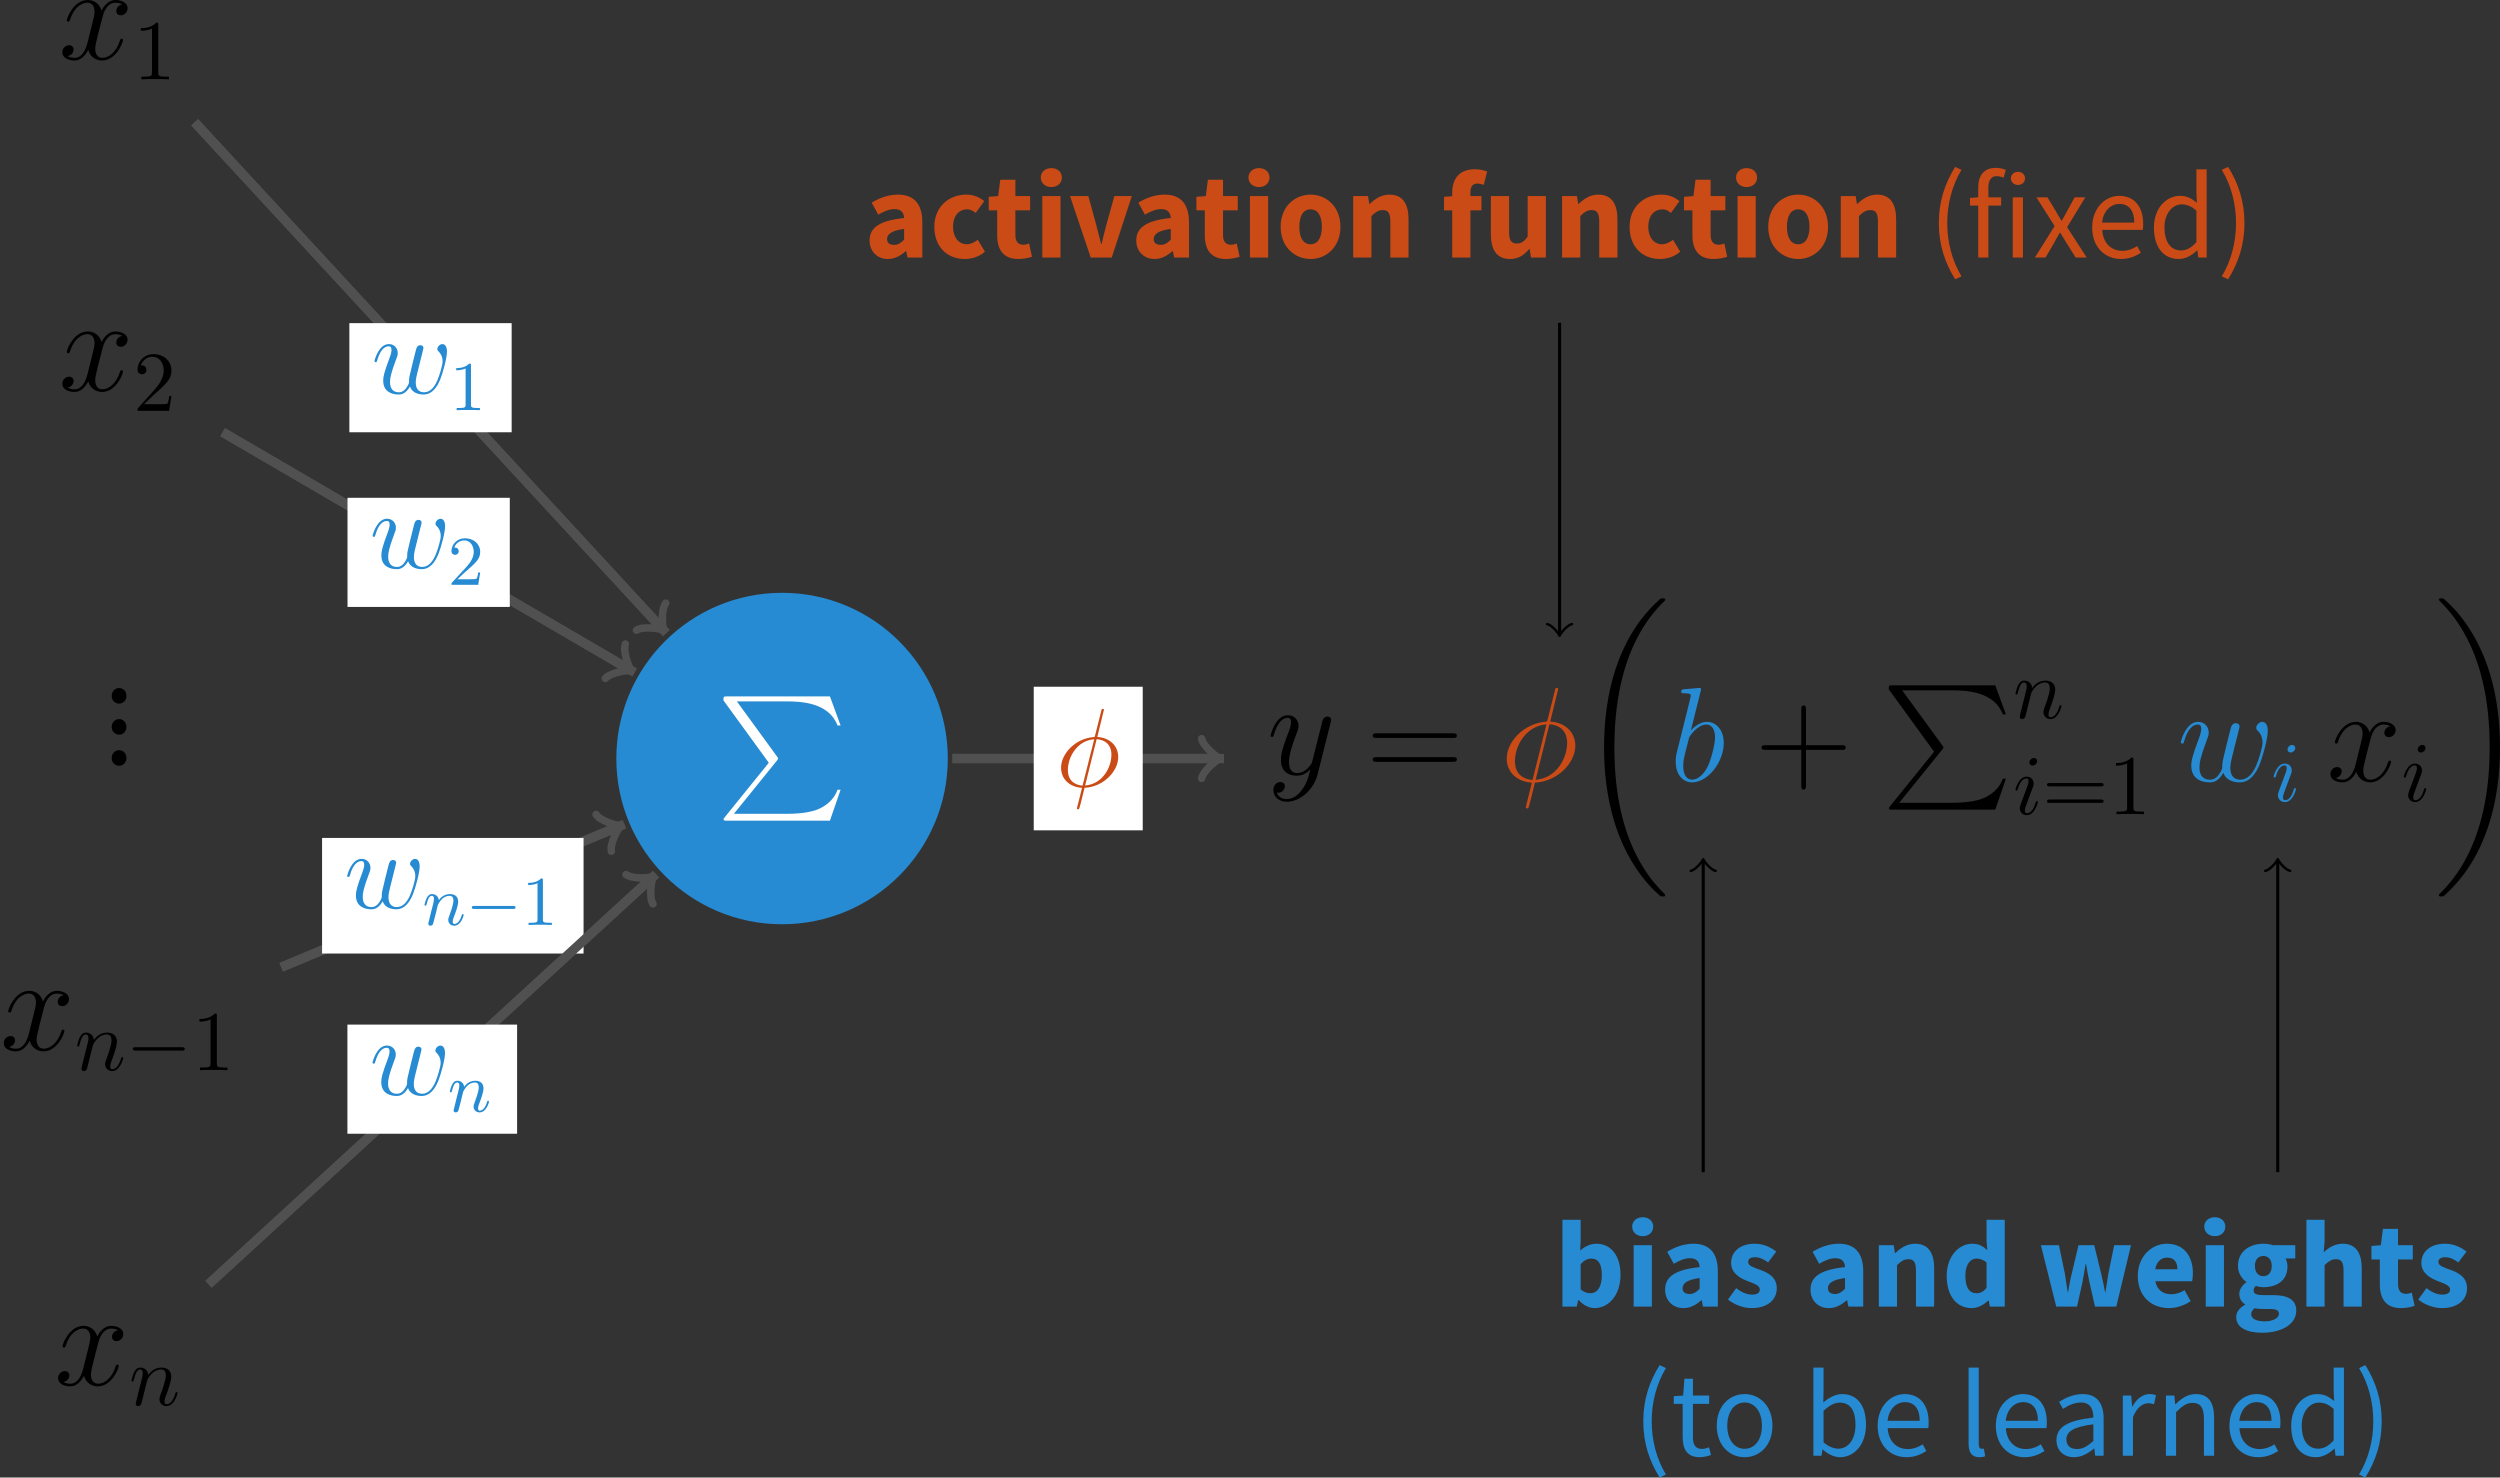 <?xml version='1.0' encoding='UTF-8'?>
<!-- This file was generated by dvisvgm 2.6.3 -->
<svg version='1.1' xmlns='http://www.w3.org/2000/svg' xmlns:xlink='http://www.w3.org/1999/xlink' width='416.911pt' height='246.397pt' viewBox='-91.867 -198.496 416.911 246.397'>
<rect x="-91.867" y="-198.496" width="416.911" height="246.397" fill="#333333" stroke="none"/>
<defs/>
<g id='page1'><g class="fragment appear"><path d='M66.191 -72C66.191 -87.266 53.816 -99.637 38.551 -99.637C23.289 -99.637 10.914 -87.266 10.914 -72S23.289 -44.363 38.551 -44.363C53.816 -44.363 66.191 -56.734 66.191 -72Z' fill='#268bd2'/>
<g transform='matrix(1.3 0 0 1.3 11.504 -95.026)'>
<path d='M-63.84 -79.024C-64.391 -78.921 -64.597 -78.507 -64.597 -78.18C-64.597 -77.767 -64.27 -77.629 -64.029 -77.629C-63.513 -77.629 -63.151 -78.077 -63.151 -78.542C-63.151 -79.265 -63.978 -79.592 -64.701 -79.592C-65.751 -79.592 -66.336 -78.559 -66.491 -78.232C-66.887 -79.523 -67.954 -79.592 -68.264 -79.592C-70.02 -79.592 -70.95 -77.337 -70.95 -76.958C-70.95 -76.889 -70.881 -76.803 -70.76 -76.803C-70.623 -76.803 -70.588 -76.906 -70.554 -76.975C-69.969 -78.886 -68.815 -79.248 -68.316 -79.248C-67.541 -79.248 -67.386 -78.525 -67.386 -78.111C-67.386 -77.733 -67.49 -77.337 -67.696 -76.51L-68.281 -74.152C-68.54 -73.119 -69.039 -72.172 -69.951 -72.172C-70.037 -72.172 -70.468 -72.172 -70.829 -72.396C-70.21 -72.516 -70.072 -73.033 -70.072 -73.24C-70.072 -73.584 -70.33 -73.79 -70.657 -73.79C-71.07 -73.79 -71.518 -73.429 -71.518 -72.878C-71.518 -72.155 -70.709 -71.828 -69.969 -71.828C-69.142 -71.828 -68.557 -72.482 -68.195 -73.188C-67.92 -72.172 -67.059 -71.828 -66.422 -71.828C-64.666 -71.828 -63.737 -74.083 -63.737 -74.462C-63.737 -74.548 -63.805 -74.617 -63.909 -74.617C-64.064 -74.617 -64.081 -74.531 -64.133 -74.393C-64.597 -72.878 -65.596 -72.172 -66.371 -72.172C-66.973 -72.172 -67.3 -72.62 -67.3 -73.326C-67.3 -73.704 -67.231 -73.98 -66.956 -75.116L-66.353 -77.457C-66.095 -78.49 -65.51 -79.248 -64.718 -79.248C-64.683 -79.248 -64.201 -79.248 -63.84 -79.024Z'/>
<path d='M-59.214 -76.4C-59.214 -76.661 -59.214 -76.683 -59.465 -76.683C-60.141 -75.985 -61.101 -75.985 -61.45 -75.985V-75.647C-61.232 -75.647 -60.588 -75.647 -60.021 -75.93V-70.28C-60.021 -69.887 -60.054 -69.756 -61.036 -69.756H-61.385V-69.418C-61.003 -69.45 -60.054 -69.45 -59.617 -69.45S-58.232 -69.45 -57.85 -69.418V-69.756H-58.199C-59.181 -69.756 -59.214 -69.876 -59.214 -70.28V-76.4Z'/>
</g>
<g transform='matrix(1.3 0 0 1.3 11.504 -39.75)'>
<path d='M-63.84 -79.024C-64.391 -78.921 -64.597 -78.507 -64.597 -78.18C-64.597 -77.767 -64.27 -77.629 -64.029 -77.629C-63.513 -77.629 -63.151 -78.077 -63.151 -78.542C-63.151 -79.265 -63.978 -79.592 -64.701 -79.592C-65.751 -79.592 -66.336 -78.559 -66.491 -78.232C-66.887 -79.523 -67.954 -79.592 -68.264 -79.592C-70.02 -79.592 -70.95 -77.337 -70.95 -76.958C-70.95 -76.889 -70.881 -76.803 -70.76 -76.803C-70.623 -76.803 -70.588 -76.906 -70.554 -76.975C-69.969 -78.886 -68.815 -79.248 -68.316 -79.248C-67.541 -79.248 -67.386 -78.525 -67.386 -78.111C-67.386 -77.733 -67.49 -77.337 -67.696 -76.51L-68.281 -74.152C-68.54 -73.119 -69.039 -72.172 -69.951 -72.172C-70.037 -72.172 -70.468 -72.172 -70.829 -72.396C-70.21 -72.516 -70.072 -73.033 -70.072 -73.24C-70.072 -73.584 -70.33 -73.79 -70.657 -73.79C-71.07 -73.79 -71.518 -73.429 -71.518 -72.878C-71.518 -72.155 -70.709 -71.828 -69.969 -71.828C-69.142 -71.828 -68.557 -72.482 -68.195 -73.188C-67.92 -72.172 -67.059 -71.828 -66.422 -71.828C-64.666 -71.828 -63.737 -74.083 -63.737 -74.462C-63.737 -74.548 -63.805 -74.617 -63.909 -74.617C-64.064 -74.617 -64.081 -74.531 -64.133 -74.393C-64.597 -72.878 -65.596 -72.172 -66.371 -72.172C-66.973 -72.172 -67.3 -72.62 -67.3 -73.326C-67.3 -73.704 -67.231 -73.98 -66.956 -75.116L-66.353 -77.457C-66.095 -78.49 -65.51 -79.248 -64.718 -79.248C-64.683 -79.248 -64.201 -79.248 -63.84 -79.024Z'/>
<path d='M-61.036 -70.258L-59.879 -71.381C-58.177 -72.887 -57.523 -73.476 -57.523 -74.567C-57.523 -75.81 -58.505 -76.683 -59.836 -76.683C-61.068 -76.683 -61.876 -75.68 -61.876 -74.709C-61.876 -74.098 -61.33 -74.098 -61.297 -74.098C-61.112 -74.098 -60.73 -74.229 -60.73 -74.676C-60.73 -74.96 -60.926 -75.243 -61.308 -75.243C-61.396 -75.243 -61.417 -75.243 -61.45 -75.232C-61.199 -75.941 -60.61 -76.345 -59.977 -76.345C-58.985 -76.345 -58.516 -75.461 -58.516 -74.567C-58.516 -73.694 -59.061 -72.832 -59.661 -72.156L-61.756 -69.821C-61.876 -69.701 -61.876 -69.68 -61.876 -69.418H-57.828L-57.523 -71.316H-57.796C-57.85 -70.989 -57.926 -70.509 -58.036 -70.345C-58.112 -70.258 -58.832 -70.258 -59.072 -70.258H-61.036Z'/>
</g>
<g transform='matrix(1.3 0 0 1.3 19.02 22.557)'>
<path d='M-70.015 -79.78C-69.507 -79.78 -69.078 -80.192 -69.078 -80.764C-69.078 -81.368 -69.507 -81.781 -70.015 -81.781C-70.539 -81.781 -70.968 -81.368 -70.968 -80.764C-70.968 -80.192 -70.539 -79.78 -70.015 -79.78Z'/>
<path d='M-70.015 -75.794C-69.507 -75.794 -69.078 -76.207 -69.078 -76.779C-69.078 -77.383 -69.507 -77.795 -70.015 -77.795C-70.539 -77.795 -70.968 -77.383 -70.968 -76.779C-70.968 -76.207 -70.539 -75.794 -70.015 -75.794Z'/>
<path d='M-70.015 -71.809C-69.507 -71.809 -69.078 -72.222 -69.078 -72.794C-69.078 -73.398 -69.507 -73.81 -70.015 -73.81C-70.539 -73.81 -70.968 -73.398 -70.968 -72.794C-70.968 -72.222 -70.539 -71.809 -70.015 -71.809Z'/>
</g>
<g transform='matrix(1.3 0 0 1.3 1.733 70.212)'>
<path d='M-63.84 -79.024C-64.391 -78.921 -64.597 -78.507 -64.597 -78.18C-64.597 -77.767 -64.27 -77.629 -64.029 -77.629C-63.513 -77.629 -63.151 -78.077 -63.151 -78.542C-63.151 -79.265 -63.978 -79.592 -64.701 -79.592C-65.751 -79.592 -66.336 -78.559 -66.491 -78.232C-66.887 -79.523 -67.954 -79.592 -68.264 -79.592C-70.02 -79.592 -70.95 -77.337 -70.95 -76.958C-70.95 -76.889 -70.881 -76.803 -70.76 -76.803C-70.623 -76.803 -70.588 -76.906 -70.554 -76.975C-69.969 -78.886 -68.815 -79.248 -68.316 -79.248C-67.541 -79.248 -67.386 -78.525 -67.386 -78.111C-67.386 -77.733 -67.49 -77.337 -67.696 -76.51L-68.281 -74.152C-68.54 -73.119 -69.039 -72.172 -69.951 -72.172C-70.037 -72.172 -70.468 -72.172 -70.829 -72.396C-70.21 -72.516 -70.072 -73.033 -70.072 -73.24C-70.072 -73.584 -70.33 -73.79 -70.657 -73.79C-71.07 -73.79 -71.518 -73.429 -71.518 -72.878C-71.518 -72.155 -70.709 -71.828 -69.969 -71.828C-69.142 -71.828 -68.557 -72.482 -68.195 -73.188C-67.92 -72.172 -67.059 -71.828 -66.422 -71.828C-64.666 -71.828 -63.737 -74.083 -63.737 -74.462C-63.737 -74.548 -63.805 -74.617 -63.909 -74.617C-64.064 -74.617 -64.081 -74.531 -64.133 -74.393C-64.597 -72.878 -65.596 -72.172 -66.371 -72.172C-66.973 -72.172 -67.3 -72.62 -67.3 -73.326C-67.3 -73.704 -67.231 -73.98 -66.956 -75.116L-66.353 -77.457C-66.095 -78.49 -65.51 -79.248 -64.718 -79.248C-64.683 -79.248 -64.201 -79.248 -63.84 -79.024Z'/>
<path d='M-61.461 -70.061C-61.494 -69.898 -61.559 -69.647 -61.559 -69.592C-61.559 -69.396 -61.406 -69.298 -61.243 -69.298C-61.112 -69.298 -60.916 -69.385 -60.839 -69.603C-60.828 -69.625 -60.697 -70.138 -60.632 -70.41L-60.392 -71.392C-60.326 -71.632 -60.261 -71.872 -60.206 -72.123C-60.163 -72.309 -60.076 -72.625 -60.065 -72.669C-59.901 -73.007 -59.323 -74 -58.286 -74C-57.796 -74 -57.697 -73.596 -57.697 -73.236C-57.697 -72.56 -58.232 -71.163 -58.406 -70.694C-58.505 -70.443 -58.516 -70.312 -58.516 -70.192C-58.516 -69.68 -58.134 -69.298 -57.621 -69.298C-56.596 -69.298 -56.192 -70.89 -56.192 -70.978C-56.192 -71.087 -56.29 -71.087 -56.323 -71.087C-56.432 -71.087 -56.432 -71.054 -56.486 -70.89C-56.705 -70.149 -57.065 -69.538 -57.599 -69.538C-57.785 -69.538 -57.861 -69.647 -57.861 -69.898C-57.861 -70.17 -57.763 -70.432 -57.665 -70.672C-57.457 -71.25 -56.999 -72.45 -56.999 -73.072C-56.999 -73.803 -57.468 -74.24 -58.254 -74.24C-59.236 -74.24 -59.77 -73.541 -59.956 -73.29C-60.01 -73.901 -60.457 -74.24 -60.959 -74.24S-61.668 -73.814 -61.777 -73.618C-61.952 -73.247 -62.105 -72.603 -62.105 -72.56C-62.105 -72.45 -61.996 -72.45 -61.974 -72.45C-61.865 -72.45 -61.854 -72.461 -61.788 -72.701C-61.603 -73.476 -61.385 -74 -60.992 -74C-60.774 -74 -60.654 -73.858 -60.654 -73.498C-60.654 -73.269 -60.686 -73.149 -60.828 -72.581L-61.461 -70.061Z'/>
<path d='M-48.684 -71.927C-48.498 -71.927 -48.302 -71.927 -48.302 -72.145S-48.498 -72.363 -48.684 -72.363H-54.586C-54.771 -72.363 -54.968 -72.363 -54.968 -72.145S-54.771 -71.927 -54.586 -71.927H-48.684Z'/>
<path d='M-44.181 -76.4C-44.181 -76.661 -44.181 -76.683 -44.432 -76.683C-45.108 -75.985 -46.068 -75.985 -46.417 -75.985V-75.647C-46.199 -75.647 -45.555 -75.647 -44.988 -75.93V-70.28C-44.988 -69.887 -45.021 -69.756 -46.003 -69.756H-46.352V-69.418C-45.97 -69.45 -45.021 -69.45 -44.584 -69.45S-43.199 -69.45 -42.817 -69.418V-69.756H-43.166C-44.148 -69.756 -44.181 -69.876 -44.181 -70.28V-76.4Z'/>
</g>
<g transform='matrix(1.3 0 0 1.3 10.793 126.079)'>
<path d='M-63.84 -79.024C-64.391 -78.921 -64.597 -78.507 -64.597 -78.18C-64.597 -77.767 -64.27 -77.629 -64.029 -77.629C-63.513 -77.629 -63.151 -78.077 -63.151 -78.542C-63.151 -79.265 -63.978 -79.592 -64.701 -79.592C-65.751 -79.592 -66.336 -78.559 -66.491 -78.232C-66.887 -79.523 -67.954 -79.592 -68.264 -79.592C-70.02 -79.592 -70.95 -77.337 -70.95 -76.958C-70.95 -76.889 -70.881 -76.803 -70.76 -76.803C-70.623 -76.803 -70.588 -76.906 -70.554 -76.975C-69.969 -78.886 -68.815 -79.248 -68.316 -79.248C-67.541 -79.248 -67.386 -78.525 -67.386 -78.111C-67.386 -77.733 -67.49 -77.337 -67.696 -76.51L-68.281 -74.152C-68.54 -73.119 -69.039 -72.172 -69.951 -72.172C-70.037 -72.172 -70.468 -72.172 -70.829 -72.396C-70.21 -72.516 -70.072 -73.033 -70.072 -73.24C-70.072 -73.584 -70.33 -73.79 -70.657 -73.79C-71.07 -73.79 -71.518 -73.429 -71.518 -72.878C-71.518 -72.155 -70.709 -71.828 -69.969 -71.828C-69.142 -71.828 -68.557 -72.482 -68.195 -73.188C-67.92 -72.172 -67.059 -71.828 -66.422 -71.828C-64.666 -71.828 -63.737 -74.083 -63.737 -74.462C-63.737 -74.548 -63.805 -74.617 -63.909 -74.617C-64.064 -74.617 -64.081 -74.531 -64.133 -74.393C-64.597 -72.878 -65.596 -72.172 -66.371 -72.172C-66.973 -72.172 -67.3 -72.62 -67.3 -73.326C-67.3 -73.704 -67.231 -73.98 -66.956 -75.116L-66.353 -77.457C-66.095 -78.49 -65.51 -79.248 -64.718 -79.248C-64.683 -79.248 -64.201 -79.248 -63.84 -79.024Z'/>
<path d='M-61.461 -70.061C-61.494 -69.898 -61.559 -69.647 -61.559 -69.592C-61.559 -69.396 -61.406 -69.298 -61.243 -69.298C-61.112 -69.298 -60.916 -69.385 -60.839 -69.603C-60.828 -69.625 -60.697 -70.138 -60.632 -70.41L-60.392 -71.392C-60.326 -71.632 -60.261 -71.872 -60.206 -72.123C-60.163 -72.309 -60.076 -72.625 -60.065 -72.669C-59.901 -73.007 -59.323 -74 -58.286 -74C-57.796 -74 -57.697 -73.596 -57.697 -73.236C-57.697 -72.56 -58.232 -71.163 -58.406 -70.694C-58.505 -70.443 -58.516 -70.312 -58.516 -70.192C-58.516 -69.68 -58.134 -69.298 -57.621 -69.298C-56.596 -69.298 -56.192 -70.89 -56.192 -70.978C-56.192 -71.087 -56.29 -71.087 -56.323 -71.087C-56.432 -71.087 -56.432 -71.054 -56.486 -70.89C-56.705 -70.149 -57.065 -69.538 -57.599 -69.538C-57.785 -69.538 -57.861 -69.647 -57.861 -69.898C-57.861 -70.17 -57.763 -70.432 -57.665 -70.672C-57.457 -71.25 -56.999 -72.45 -56.999 -73.072C-56.999 -73.803 -57.468 -74.24 -58.254 -74.24C-59.236 -74.24 -59.77 -73.541 -59.956 -73.29C-60.01 -73.901 -60.457 -74.24 -60.959 -74.24S-61.668 -73.814 -61.777 -73.618C-61.952 -73.247 -62.105 -72.603 -62.105 -72.56C-62.105 -72.45 -61.996 -72.45 -61.974 -72.45C-61.865 -72.45 -61.854 -72.461 -61.788 -72.701C-61.603 -73.476 -61.385 -74 -60.992 -74C-60.774 -74 -60.654 -73.858 -60.654 -73.498C-60.654 -73.269 -60.686 -73.149 -60.828 -72.581L-61.461 -70.061Z'/>
</g>
<path d='M-59.398 -178.102L18.402 -93.828' stroke='#505050' fill='none' stroke-width='1.554' stroke-miterlimit='10'/>
<path d='M19.152 -97.91C18.379 -96.914 18.555 -93.969 18.824 -93.371C18.25 -93.687 15.328 -94.098 14.273 -93.402' stroke='#505050' fill='none' stroke-width='1.245' stroke-miterlimit='10' stroke-linecap='round' stroke-linejoin='round'/>
<path d='M-54.738 -126.422L12.898 -86.965' stroke='#505050' fill='none' stroke-width='1.554' stroke-miterlimit='10'/>
<path d='M12.418 -91.09C11.973 -89.91 13 -87.145 13.434 -86.652C12.793 -86.789 9.879 -86.324 9.074 -85.352' stroke='#505050' fill='none' stroke-width='1.245' stroke-miterlimit='10' stroke-linecap='round' stroke-linejoin='round'/>
<path d='M-44.969 -37.195L11.109 -60.566' stroke='#505050' fill='none' stroke-width='1.554' stroke-miterlimit='10'/>
<path d='M7.531 -62.676C8.203 -61.606 11.031 -60.758 11.688 -60.805C11.191 -60.375 9.801 -57.77 10.09 -56.539' stroke='#505050' fill='none' stroke-width='1.246' stroke-miterlimit='10' stroke-linecap='round' stroke-linejoin='round'/>
<path d='M-57.098 15.676L16.617 -51.891' stroke='#505050' fill='none' stroke-width='1.554' stroke-miterlimit='10'/>
<path d='M12.531 -52.656C13.527 -51.879 16.477 -52.047 17.078 -52.313C16.758 -51.738 16.336 -48.813 17.027 -47.754' stroke='#505050' fill='none' stroke-width='1.247' stroke-miterlimit='10' stroke-linecap='round' stroke-linejoin='round'/>
<g transform='matrix(1.3 0 0 1.3 213.02 24.242)'>
<path d='M-67.472 -70.072C-67.937 -69.418 -68.609 -68.832 -69.452 -68.832C-69.659 -68.832 -70.485 -68.867 -70.743 -69.659C-70.692 -69.641 -70.606 -69.641 -70.571 -69.641C-70.055 -69.641 -69.71 -70.089 -69.71 -70.485S-70.037 -71.019 -70.296 -71.019C-70.571 -71.019 -71.174 -70.812 -71.174 -69.969C-71.174 -69.091 -70.433 -68.488 -69.452 -68.488C-67.731 -68.488 -65.992 -70.072 -65.51 -71.983L-63.823 -78.697C-63.805 -78.783 -63.771 -78.886 -63.771 -78.989C-63.771 -79.248 -63.978 -79.42 -64.236 -79.42C-64.391 -79.42 -64.752 -79.351 -64.89 -78.835L-66.164 -73.773C-66.25 -73.463 -66.25 -73.429 -66.388 -73.24C-66.732 -72.757 -67.3 -72.172 -68.127 -72.172C-69.091 -72.172 -69.177 -73.119 -69.177 -73.584C-69.177 -74.565 -68.712 -75.891 -68.247 -77.13C-68.058 -77.629 -67.954 -77.87 -67.954 -78.215C-67.954 -78.938 -68.471 -79.592 -69.314 -79.592C-70.898 -79.592 -71.535 -77.096 -71.535 -76.958C-71.535 -76.889 -71.466 -76.803 -71.346 -76.803C-71.191 -76.803 -71.174 -76.872 -71.105 -77.113C-70.692 -78.559 -70.037 -79.248 -69.366 -79.248C-69.211 -79.248 -68.918 -79.248 -68.918 -78.68C-68.918 -78.232 -69.108 -77.733 -69.366 -77.079C-70.21 -74.823 -70.21 -74.255 -70.21 -73.842C-70.21 -72.207 -69.039 -71.828 -68.178 -71.828C-67.679 -71.828 -67.059 -71.983 -66.457 -72.62L-66.439 -72.603C-66.698 -71.587 -66.87 -70.915 -67.472 -70.072Z'/>
</g>
<path d='M111.011 -72H66.969' stroke='#505050' fill='none' stroke-width='1.554' stroke-miterlimit='10'/>
<path d='M108.524 -75.316C108.731 -74.07 111.012 -72.207 111.633 -72C111.012 -71.793 108.731 -69.93 108.524 -68.684' stroke='#505050' fill='none' stroke-width='1.243' stroke-miterlimit='10' stroke-linecap='round' stroke-linejoin='round'/></g><g class="fragment appear"><g transform='matrix(1.3 0 0 1.3 229.627 25.352)'>
<path d='M-60.93 -77.526C-60.672 -77.526 -60.414 -77.526 -60.414 -77.819C-60.414 -78.129 -60.707 -78.129 -60.999 -78.129H-70.623C-70.915 -78.129 -71.208 -78.129 -71.208 -77.819C-71.208 -77.526 -70.95 -77.526 -70.692 -77.526H-60.93ZM-60.999 -74.462C-60.707 -74.462 -60.414 -74.462 -60.414 -74.772C-60.414 -75.064 -60.672 -75.064 -60.93 -75.064H-70.692C-70.95 -75.064 -71.208 -75.064 -71.208 -74.772C-71.208 -74.462 -70.915 -74.462 -70.623 -74.462H-60.999Z'/>
</g>
<g fill='#cb4b16' transform='matrix(1.3 0 0 1.3 229.627 25.352)'>
<path d='M-47.423 -83.793C-47.423 -83.948 -47.544 -83.948 -47.595 -83.948C-47.75 -83.948 -47.767 -83.913 -47.836 -83.62L-48.766 -79.919C-48.817 -79.695 -48.835 -79.678 -48.852 -79.661C-48.869 -79.626 -48.99 -79.609 -49.024 -79.609C-51.847 -79.368 -54.017 -77.044 -54.017 -74.892C-54.017 -73.033 -52.588 -71.897 -50.797 -71.793C-50.935 -71.26 -51.055 -70.709 -51.193 -70.175C-51.434 -69.263 -51.572 -68.695 -51.572 -68.626C-51.572 -68.591 -51.572 -68.488 -51.4 -68.488C-51.348 -68.488 -51.279 -68.488 -51.245 -68.557C-51.21 -68.591 -51.107 -69.005 -51.038 -69.228L-50.401 -71.793C-47.457 -71.948 -45.219 -74.359 -45.219 -76.528C-45.219 -78.266 -46.528 -79.506 -48.439 -79.626L-47.423 -83.793ZM-48.542 -79.282C-47.406 -79.213 -46.27 -78.576 -46.27 -76.889C-46.27 -74.944 -47.63 -72.362 -50.315 -72.155L-48.542 -79.282ZM-50.711 -72.138C-51.555 -72.189 -52.966 -72.637 -52.966 -74.531C-52.966 -76.7 -51.4 -79.11 -48.921 -79.265L-50.711 -72.138Z'/>
</g>
<g transform='matrix(1.3 0 0 1.3 229.627 25.352)'>
<path d='M-33.691 -57.351C-33.691 -57.415 -33.723 -57.447 -33.755 -57.495C-34.345 -58.084 -35.413 -59.152 -36.481 -60.874C-39.047 -64.987 -40.211 -70.167 -40.211 -76.304C-40.211 -80.592 -39.637 -86.123 -37.007 -90.873C-35.747 -93.137 -34.44 -94.444 -33.739 -95.145C-33.691 -95.193 -33.691 -95.225 -33.691 -95.273C-33.691 -95.432 -33.803 -95.432 -34.026 -95.432S-34.281 -95.432 -34.52 -95.193C-39.86 -90.331 -41.534 -83.031 -41.534 -76.32C-41.534 -70.055 -40.099 -63.743 -36.05 -58.977C-35.731 -58.61 -35.126 -57.957 -34.472 -57.383C-34.281 -57.192 -34.249 -57.192 -34.026 -57.192S-33.691 -57.192 -33.691 -57.351Z'/>
</g>
<g fill='#268bd2' transform='matrix(1.3 0 0 1.3 229.627 25.352)'>
<path d='M-29.139 -83.517C-29.121 -83.586 -29.087 -83.689 -29.087 -83.775C-29.087 -83.948 -29.259 -83.948 -29.294 -83.948C-29.311 -83.948 -29.931 -83.896 -30.24 -83.861C-30.533 -83.844 -30.791 -83.81 -31.101 -83.793C-31.514 -83.758 -31.635 -83.741 -31.635 -83.431C-31.635 -83.259 -31.463 -83.259 -31.291 -83.259C-30.413 -83.259 -30.413 -83.104 -30.413 -82.932C-30.413 -82.811 -30.55 -82.312 -30.619 -82.002L-31.032 -80.349C-31.204 -79.661 -32.186 -75.753 -32.255 -75.443C-32.341 -75.013 -32.341 -74.72 -32.341 -74.496C-32.341 -72.74 -31.359 -71.828 -30.24 -71.828C-28.243 -71.828 -26.178 -74.393 -26.178 -76.889C-26.178 -78.473 -27.073 -79.592 -28.364 -79.592C-29.259 -79.592 -30.068 -78.852 -30.395 -78.507L-29.139 -83.517ZM-30.223 -72.172C-30.774 -72.172 -31.377 -72.585 -31.377 -73.928C-31.377 -74.496 -31.325 -74.823 -31.015 -76.028C-30.963 -76.252 -30.688 -77.354 -30.619 -77.578C-30.585 -77.716 -29.569 -79.248 -28.398 -79.248C-27.641 -79.248 -27.297 -78.49 -27.297 -77.595C-27.297 -76.769 -27.779 -74.823 -28.209 -73.928C-28.639 -72.999 -29.431 -72.172 -30.223 -72.172Z'/>
</g>
<g transform='matrix(1.3 0 0 1.3 229.627 25.352)'>
<path d='M-15.632 -75.994H-11.07C-10.829 -75.994 -10.537 -75.994 -10.537 -76.287C-10.537 -76.597 -10.812 -76.597 -11.07 -76.597H-15.632V-81.159C-15.632 -81.4 -15.632 -81.692 -15.925 -81.692C-16.235 -81.692 -16.235 -81.417 -16.235 -81.159V-76.597H-20.797C-21.038 -76.597 -21.331 -76.597 -21.331 -76.304C-21.331 -75.994 -21.055 -75.994 -20.797 -75.994H-16.235V-71.432C-16.235 -71.191 -16.235 -70.898 -15.942 -70.898C-15.632 -70.898 -15.632 -71.174 -15.632 -71.432V-75.994Z'/>
<path d='M0.806 -75.762L-4.853 -68.764C-4.98 -68.605 -4.996 -68.573 -4.996 -68.509C-4.996 -68.334 -4.853 -68.334 -4.566 -68.334H8.649L10.02 -72.303H9.621C9.222 -71.107 8.154 -70.135 6.8 -69.673C6.545 -69.593 5.445 -69.211 3.101 -69.211H-3.673L1.858 -76.049C1.97 -76.192 2.002 -76.24 2.002 -76.304S1.986 -76.384 1.89 -76.527L-3.291 -83.636H3.022C4.839 -83.636 8.505 -83.525 9.621 -80.544H10.02L8.649 -84.274H-4.566C-4.996 -84.274 -5.012 -84.258 -5.012 -83.764L0.806 -75.762Z'/>
<path d='M11.881 -80.706C11.848 -80.542 11.783 -80.291 11.783 -80.237C11.783 -80.04 11.936 -79.942 12.099 -79.942C12.23 -79.942 12.427 -80.029 12.503 -80.247C12.514 -80.269 12.645 -80.782 12.71 -81.055L12.95 -82.037C13.016 -82.277 13.081 -82.517 13.136 -82.767C13.179 -82.953 13.267 -83.269 13.277 -83.313C13.441 -83.651 14.019 -84.644 15.056 -84.644C15.547 -84.644 15.645 -84.24 15.645 -83.88C15.645 -83.204 15.11 -81.807 14.936 -81.338C14.837 -81.087 14.827 -80.957 14.827 -80.837C14.827 -80.324 15.208 -79.942 15.721 -79.942C16.747 -79.942 17.15 -81.535 17.15 -81.622C17.15 -81.731 17.052 -81.731 17.019 -81.731C16.91 -81.731 16.91 -81.698 16.856 -81.535C16.637 -80.793 16.277 -80.182 15.743 -80.182C15.557 -80.182 15.481 -80.291 15.481 -80.542C15.481 -80.815 15.579 -81.077 15.677 -81.317C15.885 -81.895 16.343 -83.095 16.343 -83.717C16.343 -84.447 15.874 -84.884 15.088 -84.884C14.107 -84.884 13.572 -84.186 13.387 -83.935C13.332 -84.546 12.885 -84.884 12.383 -84.884S11.674 -84.458 11.565 -84.262C11.39 -83.891 11.237 -83.247 11.237 -83.204C11.237 -83.095 11.347 -83.095 11.368 -83.095C11.477 -83.095 11.488 -83.106 11.554 -83.346C11.739 -84.12 11.957 -84.644 12.35 -84.644C12.568 -84.644 12.688 -84.502 12.688 -84.142C12.688 -83.913 12.656 -83.793 12.514 -83.226L11.881 -80.706Z'/>
<path d='M14.019 -74.562C14.019 -74.78 13.867 -74.955 13.616 -74.955C13.321 -74.955 13.027 -74.671 13.027 -74.377C13.027 -74.17 13.179 -73.984 13.441 -73.984C13.692 -73.984 14.019 -74.235 14.019 -74.562ZM13.19 -70.46C13.321 -70.777 13.321 -70.799 13.43 -71.093C13.517 -71.311 13.572 -71.464 13.572 -71.671C13.572 -72.162 13.223 -72.566 12.677 -72.566C11.652 -72.566 11.237 -70.984 11.237 -70.886C11.237 -70.777 11.347 -70.777 11.368 -70.777C11.477 -70.777 11.488 -70.799 11.543 -70.973C11.837 -71.999 12.274 -72.326 12.645 -72.326C12.732 -72.326 12.917 -72.326 12.917 -71.977C12.917 -71.748 12.841 -71.519 12.797 -71.41C12.71 -71.126 12.219 -69.86 12.045 -69.391C11.936 -69.108 11.794 -68.748 11.794 -68.519C11.794 -68.006 12.165 -67.624 12.688 -67.624C13.714 -67.624 14.117 -69.206 14.117 -69.304C14.117 -69.413 14.019 -69.413 13.987 -69.413C13.877 -69.413 13.877 -69.38 13.823 -69.217C13.627 -68.53 13.267 -67.864 12.71 -67.864C12.525 -67.864 12.448 -67.973 12.448 -68.224C12.448 -68.497 12.514 -68.65 12.765 -69.315L13.19 -70.46Z'/>
<path d='M22.174 -71.311C22.338 -71.311 22.545 -71.311 22.545 -71.53S22.338 -71.748 22.185 -71.748H15.65C15.498 -71.748 15.29 -71.748 15.29 -71.53S15.498 -71.311 15.661 -71.311H22.174ZM22.185 -69.195C22.338 -69.195 22.545 -69.195 22.545 -69.413S22.338 -69.631 22.174 -69.631H15.661C15.498 -69.631 15.29 -69.631 15.29 -69.413S15.498 -69.195 15.65 -69.195H22.185Z'/>
<path d='M26.372 -74.726C26.372 -74.988 26.372 -75.01 26.121 -75.01C25.444 -74.311 24.484 -74.311 24.135 -74.311V-73.973C24.353 -73.973 24.997 -73.973 25.564 -74.257V-68.606C25.564 -68.213 25.532 -68.082 24.55 -68.082H24.201V-67.744C24.582 -67.777 25.532 -67.777 25.968 -67.777S27.353 -67.777 27.735 -67.744V-68.082H27.386C26.404 -68.082 26.372 -68.202 26.372 -68.606V-74.726Z'/>
</g>
<g fill='#268bd2' transform='matrix(1.3 0 0 1.3 229.627 25.352)'>
<path d='M37.908 -73.05C38.287 -72.017 39.354 -71.828 40.009 -71.828C41.317 -71.828 42.092 -72.964 42.574 -74.152C42.97 -75.15 43.607 -77.423 43.607 -78.439C43.607 -79.489 43.073 -79.592 42.918 -79.592C42.505 -79.592 42.126 -79.179 42.126 -78.835C42.126 -78.628 42.247 -78.507 42.333 -78.439C42.488 -78.284 42.935 -77.819 42.935 -76.924C42.935 -76.338 42.453 -74.72 42.092 -73.911C41.61 -72.861 40.973 -72.172 40.077 -72.172C39.113 -72.172 38.803 -72.895 38.803 -73.687C38.803 -74.186 38.958 -74.789 39.027 -75.082L39.75 -77.974C39.836 -78.318 39.991 -78.921 39.991 -78.989C39.991 -79.248 39.785 -79.42 39.527 -79.42C39.027 -79.42 38.907 -78.989 38.803 -78.576C38.631 -77.905 37.908 -74.995 37.839 -74.617C37.771 -74.324 37.771 -74.135 37.771 -73.756C37.771 -73.343 37.22 -72.689 37.202 -72.654C37.013 -72.465 36.738 -72.172 36.204 -72.172C34.844 -72.172 34.844 -73.463 34.844 -73.756C34.844 -74.307 34.964 -75.064 35.739 -77.113C35.946 -77.647 36.032 -77.87 36.032 -78.215C36.032 -78.938 35.515 -79.592 34.672 -79.592C33.088 -79.592 32.451 -77.096 32.451 -76.958C32.451 -76.889 32.52 -76.803 32.64 -76.803C32.795 -76.803 32.813 -76.872 32.881 -77.113C33.312 -78.628 33.983 -79.248 34.62 -79.248C34.792 -79.248 35.068 -79.23 35.068 -78.68C35.068 -78.594 35.068 -78.232 34.775 -77.475C33.966 -75.323 33.794 -74.617 33.794 -73.963C33.794 -72.155 35.274 -71.828 36.152 -71.828C36.445 -71.828 37.22 -71.828 37.908 -73.05Z'/>
<path d='M47.134 -76.236C47.134 -76.454 46.981 -76.629 46.73 -76.629C46.436 -76.629 46.141 -76.345 46.141 -76.05C46.141 -75.843 46.294 -75.658 46.556 -75.658C46.807 -75.658 47.134 -75.909 47.134 -76.236ZM46.305 -72.134C46.436 -72.45 46.436 -72.472 46.545 -72.767C46.632 -72.985 46.687 -73.138 46.687 -73.345C46.687 -73.836 46.338 -74.24 45.792 -74.24C44.767 -74.24 44.352 -72.658 44.352 -72.56C44.352 -72.45 44.461 -72.45 44.483 -72.45C44.592 -72.45 44.603 -72.472 44.658 -72.647C44.952 -73.672 45.389 -74 45.759 -74C45.847 -74 46.032 -74 46.032 -73.65C46.032 -73.421 45.956 -73.192 45.912 -73.083C45.825 -72.8 45.334 -71.534 45.159 -71.065C45.05 -70.781 44.909 -70.421 44.909 -70.192C44.909 -69.68 45.279 -69.298 45.803 -69.298C46.829 -69.298 47.232 -70.88 47.232 -70.978C47.232 -71.087 47.134 -71.087 47.101 -71.087C46.992 -71.087 46.992 -71.054 46.938 -70.89C46.741 -70.203 46.381 -69.538 45.825 -69.538C45.639 -69.538 45.563 -69.647 45.563 -69.898C45.563 -70.17 45.629 -70.323 45.879 -70.989L46.305 -72.134Z'/>
</g>
<g transform='matrix(1.3 0 0 1.3 229.627 25.352)'>
<path d='M59.322 -79.024C58.771 -78.921 58.564 -78.507 58.564 -78.18C58.564 -77.767 58.891 -77.629 59.132 -77.629C59.649 -77.629 60.01 -78.077 60.01 -78.542C60.01 -79.265 59.184 -79.592 58.461 -79.592C57.411 -79.592 56.825 -78.559 56.67 -78.232C56.275 -79.523 55.207 -79.592 54.897 -79.592C53.141 -79.592 52.212 -77.337 52.212 -76.958C52.212 -76.889 52.281 -76.803 52.401 -76.803C52.539 -76.803 52.573 -76.906 52.608 -76.975C53.193 -78.886 54.346 -79.248 54.846 -79.248C55.62 -79.248 55.775 -78.525 55.775 -78.111C55.775 -77.733 55.672 -77.337 55.465 -76.51L54.88 -74.152C54.622 -73.119 54.123 -72.172 53.21 -72.172C53.124 -72.172 52.694 -72.172 52.332 -72.396C52.952 -72.516 53.09 -73.033 53.09 -73.24C53.09 -73.584 52.831 -73.79 52.504 -73.79C52.091 -73.79 51.644 -73.429 51.644 -72.878C51.644 -72.155 52.453 -71.828 53.193 -71.828C54.019 -71.828 54.605 -72.482 54.966 -73.188C55.242 -72.172 56.102 -71.828 56.739 -71.828C58.495 -71.828 59.425 -74.083 59.425 -74.462C59.425 -74.548 59.356 -74.617 59.253 -74.617C59.098 -74.617 59.081 -74.531 59.029 -74.393C58.564 -72.878 57.566 -72.172 56.791 -72.172C56.188 -72.172 55.861 -72.62 55.861 -73.326C55.861 -73.704 55.93 -73.98 56.206 -75.116L56.808 -77.457C57.066 -78.49 57.652 -79.248 58.444 -79.248C58.478 -79.248 58.96 -79.248 59.322 -79.024Z'/>
<path d='M63.839 -76.236C63.839 -76.454 63.686 -76.629 63.435 -76.629C63.141 -76.629 62.846 -76.345 62.846 -76.05C62.846 -75.843 62.999 -75.658 63.261 -75.658C63.511 -75.658 63.839 -75.909 63.839 -76.236ZM63.01 -72.134C63.141 -72.45 63.141 -72.472 63.25 -72.767C63.337 -72.985 63.391 -73.138 63.391 -73.345C63.391 -73.836 63.042 -74.24 62.497 -74.24C61.471 -74.24 61.057 -72.658 61.057 -72.56C61.057 -72.45 61.166 -72.45 61.188 -72.45C61.297 -72.45 61.308 -72.472 61.362 -72.647C61.657 -73.672 62.093 -74 62.464 -74C62.551 -74 62.737 -74 62.737 -73.65C62.737 -73.421 62.661 -73.192 62.617 -73.083C62.53 -72.8 62.039 -71.534 61.864 -71.065C61.755 -70.781 61.613 -70.421 61.613 -70.192C61.613 -69.68 61.984 -69.298 62.508 -69.298C63.533 -69.298 63.937 -70.88 63.937 -70.978C63.937 -71.087 63.839 -71.087 63.806 -71.087C63.697 -71.087 63.697 -71.054 63.642 -70.89C63.446 -70.203 63.086 -69.538 62.53 -69.538C62.344 -69.538 62.268 -69.647 62.268 -69.898C62.268 -70.17 62.333 -70.323 62.584 -70.989L63.01 -72.134Z'/>
<path d='M73.397 -76.304C73.397 -82.569 71.963 -88.881 67.914 -93.647C67.595 -94.014 66.99 -94.667 66.336 -95.241C66.145 -95.432 66.113 -95.432 65.89 -95.432C65.698 -95.432 65.555 -95.432 65.555 -95.273C65.555 -95.209 65.619 -95.145 65.651 -95.114C66.208 -94.54 67.276 -93.472 68.344 -91.75C70.911 -87.638 72.074 -82.457 72.074 -76.32C72.074 -72.032 71.501 -66.501 68.87 -61.751C67.611 -59.487 66.288 -58.164 65.619 -57.495C65.587 -57.447 65.555 -57.399 65.555 -57.351C65.555 -57.192 65.698 -57.192 65.89 -57.192C66.113 -57.192 66.145 -57.192 66.384 -57.431C71.724 -62.293 73.397 -69.593 73.397 -76.304Z'/>
</g></g><g class="fragment appear"><g fill='#268bd2' transform='matrix(1.3 0 0 1.3 260.954 137.868)'>
<path d='M-66.839 -90.938C-65.14 -90.938 -63.52 -92.494 -63.52 -95.21C-63.52 -97.623 -64.711 -99.196 -66.616 -99.196C-67.347 -99.196 -68.093 -98.862 -68.697 -98.322L-68.633 -99.529V-102.261H-70.968V-91.128H-69.141L-68.951 -91.97H-68.887C-68.268 -91.287 -67.538 -90.938 -66.839 -90.938ZM-67.379 -92.843C-67.776 -92.843 -68.22 -92.97 -68.633 -93.352V-96.575C-68.189 -97.068 -67.76 -97.29 -67.283 -97.29C-66.346 -97.29 -65.918 -96.575 -65.918 -95.162C-65.918 -93.542 -66.569 -92.843 -67.379 -92.843Z'/>
<path d='M-61.834 -91.128H-59.5V-99.005H-61.834V-91.128ZM-60.675 -100.164C-59.881 -100.164 -59.325 -100.673 -59.325 -101.387S-59.881 -102.594 -60.675 -102.594C-61.453 -102.594 -62.025 -102.102 -62.025 -101.387S-61.453 -100.164 -60.675 -100.164Z'/>
<path d='M-55.449 -90.938C-54.56 -90.938 -53.83 -91.351 -53.163 -91.938H-53.099L-52.94 -91.128H-51.035V-95.638C-51.035 -98.052 -52.146 -99.196 -54.163 -99.196C-55.402 -99.196 -56.529 -98.767 -57.53 -98.163L-56.688 -96.623C-55.926 -97.068 -55.275 -97.338 -54.608 -97.338C-53.75 -97.338 -53.417 -96.893 -53.369 -96.194C-56.482 -95.877 -57.8 -94.971 -57.8 -93.32C-57.8 -91.986 -56.895 -90.938 -55.449 -90.938ZM-54.655 -92.748C-55.211 -92.748 -55.561 -92.986 -55.561 -93.494C-55.561 -94.098 -55.021 -94.574 -53.369 -94.797V-93.415C-53.782 -93.002 -54.131 -92.748 -54.655 -92.748Z'/>
<path d='M-46.715 -90.938C-44.603 -90.938 -43.476 -92.049 -43.476 -93.479C-43.476 -94.924 -44.603 -95.48 -45.604 -95.845C-46.414 -96.147 -47.144 -96.337 -47.144 -96.845C-47.144 -97.242 -46.858 -97.465 -46.255 -97.465C-45.699 -97.465 -45.159 -97.211 -44.587 -96.798L-43.539 -98.195C-44.222 -98.703 -45.111 -99.196 -46.318 -99.196C-48.145 -99.196 -49.336 -98.195 -49.336 -96.734C-49.336 -95.432 -48.208 -94.781 -47.255 -94.416C-46.445 -94.098 -45.651 -93.86 -45.651 -93.336C-45.651 -92.923 -45.953 -92.669 -46.652 -92.669C-47.319 -92.669 -47.97 -92.955 -48.685 -93.494L-49.733 -92.033C-48.939 -91.382 -47.748 -90.938 -46.715 -90.938Z'/>
<path d='M-36.799 -90.938C-35.91 -90.938 -35.18 -91.351 -34.513 -91.938H-34.449L-34.29 -91.128H-32.385V-95.638C-32.385 -98.052 -33.496 -99.196 -35.513 -99.196C-36.752 -99.196 -37.879 -98.767 -38.88 -98.163L-38.038 -96.623C-37.276 -97.068 -36.625 -97.338 -35.958 -97.338C-35.1 -97.338 -34.767 -96.893 -34.719 -96.194C-37.832 -95.877 -39.15 -94.971 -39.15 -93.32C-39.15 -91.986 -38.245 -90.938 -36.799 -90.938ZM-36.005 -92.748C-36.561 -92.748 -36.911 -92.986 -36.911 -93.494C-36.911 -94.098 -36.371 -94.574 -34.719 -94.797V-93.415C-35.132 -93.002 -35.481 -92.748 -36.005 -92.748Z'/>
<path d='M-30.384 -91.128H-28.049V-96.448C-27.541 -96.941 -27.176 -97.211 -26.588 -97.211C-25.921 -97.211 -25.62 -96.861 -25.62 -95.718V-91.128H-23.285V-96.019C-23.285 -97.989 -24.016 -99.196 -25.731 -99.196C-26.795 -99.196 -27.589 -98.64 -28.256 -98.005H-28.319L-28.478 -99.005H-30.384V-91.128Z'/>
<path d='M-18.455 -90.938C-17.693 -90.938 -16.915 -91.351 -16.359 -91.906H-16.295L-16.137 -91.128H-14.231V-102.261H-16.565V-99.577L-16.47 -98.37C-17.01 -98.878 -17.534 -99.196 -18.408 -99.196C-20.075 -99.196 -21.679 -97.639 -21.679 -95.067S-20.409 -90.938 -18.455 -90.938ZM-17.852 -92.843C-18.757 -92.843 -19.281 -93.542 -19.281 -95.098C-19.281 -96.591 -18.614 -97.29 -17.868 -97.29C-17.439 -97.29 -16.978 -97.163 -16.565 -96.782V-93.558C-16.947 -93.034 -17.344 -92.843 -17.852 -92.843Z'/>
<path d='M-7.626 -91.128H-4.958L-4.26 -94.273C-4.117 -95.003 -4.005 -95.734 -3.863 -96.575H-3.799C-3.656 -95.734 -3.529 -95.003 -3.37 -94.273L-2.656 -91.128H0.076L1.966 -99.005H-0.194L-0.94 -95.352C-1.083 -94.574 -1.163 -93.812 -1.306 -93.018H-1.369C-1.528 -93.812 -1.671 -94.574 -1.862 -95.352L-2.751 -99.005H-4.768L-5.641 -95.352C-5.832 -94.606 -5.959 -93.812 -6.102 -93.018H-6.165C-6.292 -93.812 -6.388 -94.574 -6.515 -95.352L-7.277 -99.005H-9.595L-7.626 -91.128Z'/>
<path d='M6.823 -90.938C7.76 -90.938 8.808 -91.271 9.618 -91.827L8.84 -93.24C8.268 -92.891 7.728 -92.716 7.141 -92.716C6.093 -92.716 5.299 -93.24 5.092 -94.384H9.809C9.856 -94.574 9.904 -95.003 9.904 -95.416C9.904 -97.56 8.792 -99.196 6.553 -99.196C4.663 -99.196 2.837 -97.623 2.837 -95.067C2.837 -92.462 4.568 -90.938 6.823 -90.938ZM5.076 -95.924C5.235 -96.925 5.87 -97.417 6.601 -97.417C7.538 -97.417 7.919 -96.798 7.919 -95.924H5.076Z'/>
<path d='M11.555 -91.128H13.889V-99.005H11.555V-91.128ZM12.714 -100.164C13.508 -100.164 14.064 -100.673 14.064 -101.387S13.508 -102.594 12.714 -102.594C11.936 -102.594 11.364 -102.102 11.364 -101.387S11.936 -100.164 12.714 -100.164Z'/>
<path d='M18.765 -87.777C21.465 -87.777 23.164 -88.968 23.164 -90.604C23.164 -92.018 22.1 -92.605 20.163 -92.605H18.892C18.019 -92.605 17.701 -92.796 17.701 -93.193C17.701 -93.463 17.781 -93.606 17.987 -93.78C18.336 -93.669 18.654 -93.621 18.94 -93.621C20.671 -93.621 22.037 -94.463 22.037 -96.274C22.037 -96.686 21.925 -97.068 21.782 -97.306H23.037V-99.005H20.163C19.813 -99.132 19.384 -99.196 18.94 -99.196C17.241 -99.196 15.684 -98.243 15.684 -96.353C15.684 -95.432 16.192 -94.685 16.748 -94.304V-94.241C16.24 -93.891 15.859 -93.336 15.859 -92.764C15.859 -92.113 16.177 -91.7 16.589 -91.43V-91.366C15.859 -90.954 15.462 -90.429 15.462 -89.778C15.462 -88.381 16.923 -87.777 18.765 -87.777ZM18.94 -95.035C18.32 -95.035 17.86 -95.48 17.86 -96.353C17.86 -97.195 18.32 -97.623 18.94 -97.623S20.02 -97.179 20.02 -96.353C20.02 -95.48 19.559 -95.035 18.94 -95.035ZM19.13 -89.238C18.082 -89.238 17.384 -89.556 17.384 -90.144C17.384 -90.429 17.526 -90.668 17.812 -90.922C18.066 -90.858 18.384 -90.826 18.924 -90.826H19.734C20.512 -90.826 20.941 -90.699 20.941 -90.207C20.941 -89.667 20.179 -89.238 19.13 -89.238Z'/>
<path d='M24.466 -91.128H26.801V-96.448C27.309 -96.941 27.674 -97.211 28.262 -97.211C28.929 -97.211 29.231 -96.861 29.231 -95.718V-91.128H31.565V-96.019C31.565 -97.989 30.835 -99.196 29.119 -99.196C28.055 -99.196 27.277 -98.64 26.69 -98.116L26.801 -99.529V-102.261H24.466V-91.128Z'/>
<path d='M36.601 -90.938C37.364 -90.938 37.935 -91.096 38.348 -91.224L37.983 -92.923C37.777 -92.843 37.491 -92.764 37.237 -92.764C36.617 -92.764 36.22 -93.129 36.22 -94.019V-97.179H38.11V-99.005H36.22V-101.101H34.283L34.013 -99.005L32.806 -98.91V-97.179H33.886V-93.987C33.886 -92.16 34.648 -90.938 36.601 -90.938Z'/>
<path d='M41.833 -90.938C43.945 -90.938 45.072 -92.049 45.072 -93.479C45.072 -94.924 43.945 -95.48 42.944 -95.845C42.134 -96.147 41.404 -96.337 41.404 -96.845C41.404 -97.242 41.69 -97.465 42.293 -97.465C42.849 -97.465 43.389 -97.211 43.961 -96.798L45.009 -98.195C44.326 -98.703 43.436 -99.196 42.23 -99.196C40.403 -99.196 39.212 -98.195 39.212 -96.734C39.212 -95.432 40.34 -94.781 41.293 -94.416C42.102 -94.098 42.897 -93.86 42.897 -93.336C42.897 -92.923 42.595 -92.669 41.896 -92.669C41.229 -92.669 40.578 -92.955 39.863 -93.494L38.815 -92.033C39.609 -91.382 40.8 -90.938 41.833 -90.938Z'/>
<path d='M-58.503 -69.205L-57.694 -69.586C-58.916 -71.603 -59.52 -74.001 -59.52 -76.415S-58.916 -81.227 -57.694 -83.244L-58.503 -83.625C-59.822 -81.497 -60.6 -79.21 -60.6 -76.415S-59.822 -71.333 -58.503 -69.205Z'/>
<path d='M-53.34 -71.809C-52.864 -71.809 -52.34 -71.952 -51.911 -72.095L-52.165 -73.08C-52.419 -72.985 -52.768 -72.873 -53.038 -72.873C-53.928 -72.873 -54.229 -73.413 -54.229 -74.366V-78.654H-52.149V-79.718H-54.229V-81.878H-55.325L-55.484 -79.718L-56.691 -79.639V-78.654H-55.547V-74.382C-55.547 -72.858 -54.992 -71.809 -53.34 -71.809Z'/>
<path d='M-47.604 -71.809C-45.714 -71.809 -44.031 -73.286 -44.031 -75.843C-44.031 -78.432 -45.714 -79.909 -47.604 -79.909S-51.177 -78.432 -51.177 -75.843C-51.177 -73.286 -49.493 -71.809 -47.604 -71.809ZM-47.604 -72.889C-48.922 -72.889 -49.827 -74.08 -49.827 -75.843C-49.827 -77.622 -48.922 -78.829 -47.604 -78.829C-46.27 -78.829 -45.38 -77.622 -45.38 -75.843C-45.38 -74.08 -46.27 -72.889 -47.604 -72.889Z'/>
<path d='M-35.363 -71.809C-33.6 -71.809 -32.028 -73.35 -32.028 -75.986C-32.028 -78.368 -33.092 -79.909 -35.093 -79.909C-35.951 -79.909 -36.808 -79.448 -37.507 -78.829L-37.475 -80.226V-83.307H-38.777V-72H-37.729L-37.618 -72.794H-37.571C-36.888 -72.175 -36.078 -71.809 -35.363 -71.809ZM-35.585 -72.905C-36.094 -72.905 -36.792 -73.128 -37.475 -73.715V-77.765C-36.745 -78.448 -36.062 -78.813 -35.411 -78.813C-33.95 -78.813 -33.378 -77.669 -33.378 -75.97C-33.378 -74.064 -34.315 -72.905 -35.585 -72.905Z'/>
<path d='M-26.834 -71.809C-25.786 -71.809 -24.96 -72.175 -24.293 -72.603L-24.754 -73.461C-25.325 -73.096 -25.945 -72.858 -26.675 -72.858C-28.152 -72.858 -29.153 -73.906 -29.248 -75.541H-24.039C-24.007 -75.732 -23.991 -76.018 -23.991 -76.288C-23.991 -78.495 -25.103 -79.909 -27.072 -79.909C-28.835 -79.909 -30.534 -78.368 -30.534 -75.843S-28.899 -71.809 -26.834 -71.809ZM-29.264 -76.478C-29.105 -78.003 -28.12 -78.876 -27.041 -78.876C-25.834 -78.876 -25.135 -78.035 -25.135 -76.478H-29.264Z'/>
<path d='M-17.487 -71.809C-17.137 -71.809 -16.915 -71.857 -16.74 -71.936L-16.915 -72.921C-17.058 -72.889 -17.121 -72.889 -17.201 -72.889C-17.391 -72.889 -17.566 -73.048 -17.566 -73.461V-83.307H-18.868V-73.556C-18.868 -72.429 -18.471 -71.809 -17.487 -71.809Z'/>
<path d='M-11.675 -71.809C-10.627 -71.809 -9.801 -72.175 -9.134 -72.603L-9.595 -73.461C-10.166 -73.096 -10.786 -72.858 -11.516 -72.858C-12.993 -72.858 -13.993 -73.906 -14.089 -75.541H-8.88C-8.848 -75.732 -8.832 -76.018 -8.832 -76.288C-8.832 -78.495 -9.944 -79.909 -11.913 -79.909C-13.676 -79.909 -15.375 -78.368 -15.375 -75.843S-13.739 -71.809 -11.675 -71.809ZM-14.105 -76.478C-13.946 -78.003 -12.961 -78.876 -11.881 -78.876C-10.674 -78.876 -9.976 -78.035 -9.976 -76.478H-14.105Z'/>
<path d='M-5.342 -71.809C-4.373 -71.809 -3.515 -72.318 -2.785 -72.921H-2.737L-2.626 -72H-1.546V-76.732C-1.546 -78.654 -2.34 -79.909 -4.23 -79.909C-5.469 -79.909 -6.548 -79.369 -7.263 -78.908L-6.755 -78.003C-6.151 -78.416 -5.342 -78.829 -4.452 -78.829C-3.182 -78.829 -2.864 -77.876 -2.864 -76.891C-6.151 -76.526 -7.597 -75.684 -7.597 -74.001C-7.597 -72.619 -6.628 -71.809 -5.342 -71.809ZM-4.96 -72.858C-5.723 -72.858 -6.326 -73.223 -6.326 -74.096C-6.326 -75.081 -5.437 -75.716 -2.864 -76.034V-73.89C-3.611 -73.223 -4.214 -72.858 -4.96 -72.858Z'/>
<path d='M0.914 -72H2.216V-76.955C2.74 -78.257 3.518 -78.733 4.169 -78.733C4.487 -78.733 4.662 -78.686 4.916 -78.606L5.17 -79.75C4.916 -79.861 4.677 -79.909 4.344 -79.909C3.47 -79.909 2.676 -79.289 2.152 -78.321H2.105L1.994 -79.718H0.914V-72Z'/>
<path d='M6.445 -72H7.747V-77.59C8.525 -78.368 9.065 -78.781 9.859 -78.781C10.876 -78.781 11.32 -78.162 11.32 -76.717V-72H12.623V-76.891C12.623 -78.86 11.892 -79.909 10.272 -79.909C9.208 -79.909 8.414 -79.337 7.684 -78.606H7.636L7.525 -79.718H6.445V-72Z'/>
<path d='M18.293 -71.809C19.341 -71.809 20.167 -72.175 20.834 -72.603L20.373 -73.461C19.801 -73.096 19.182 -72.858 18.452 -72.858C16.975 -72.858 15.974 -73.906 15.879 -75.541H21.088C21.119 -75.732 21.135 -76.018 21.135 -76.288C21.135 -78.495 20.024 -79.909 18.055 -79.909C16.292 -79.909 14.593 -78.368 14.593 -75.843S16.228 -71.809 18.293 -71.809ZM15.863 -76.478C16.022 -78.003 17.006 -78.876 18.086 -78.876C19.293 -78.876 19.992 -78.035 19.992 -76.478H15.863Z'/>
<path d='M25.707 -71.809C26.612 -71.809 27.438 -72.318 28.041 -72.905H28.089L28.2 -72H29.28V-83.307H27.962V-80.337L28.025 -79.019C27.342 -79.575 26.755 -79.909 25.866 -79.909C24.103 -79.909 22.515 -78.352 22.515 -75.843C22.515 -73.27 23.769 -71.809 25.707 -71.809ZM25.993 -72.905C24.643 -72.905 23.865 -74.017 23.865 -75.859C23.865 -77.622 24.849 -78.813 26.088 -78.813C26.723 -78.813 27.311 -78.59 27.962 -78.003V-73.969C27.327 -73.255 26.707 -72.905 25.993 -72.905Z'/>
<path d='M32.029 -69.205C33.347 -71.333 34.125 -73.62 34.125 -76.415S33.347 -81.497 32.029 -83.625L31.219 -83.244C32.441 -81.227 33.045 -78.829 33.045 -76.415S32.441 -71.603 31.219 -69.586L32.029 -69.205Z'/>
</g>
<path d='M287.98 -3.016V-54.82' stroke='#000' fill='none' stroke-width='0.518' stroke-miterlimit='10'/>
<path d='M285.906 -53.266C286.683 -53.398 287.851 -54.82 287.98 -55.211C288.109 -54.82 289.273 -53.398 290.05 -53.266' stroke='#000' fill='none' stroke-width='0.414' stroke-miterlimit='10' stroke-linecap='round' stroke-linejoin='round'/>
<path d='M192.168 -3.016V-54.82' stroke='#000' fill='none' stroke-width='0.518' stroke-miterlimit='10'/>
<path d='M190.094 -53.266C190.871 -53.398 192.039 -54.82 192.168 -55.211C192.297 -54.82 193.461 -53.398 194.238 -53.266' stroke='#000' fill='none' stroke-width='0.414' stroke-miterlimit='10' stroke-linecap='round' stroke-linejoin='round'/>
<path d='M-59.398 -178.102L19.25 -92.91' stroke='#505050' fill='none' stroke-width='1.554' stroke-miterlimit='10'/>
<path d='M-33.605 -126.41H-6.543V-144.606H-33.605Z' fill='#fff'/>
<g fill='#268bd2' transform='matrix(1.3 0 0 1.3 63.679 -39.291)'>
<path d='M-67.065 -72.875C-66.749 -72.014 -65.86 -71.857 -65.315 -71.857C-64.224 -71.857 -63.579 -72.803 -63.177 -73.793C-62.847 -74.625 -62.316 -76.519 -62.316 -77.365C-62.316 -78.241 -62.761 -78.327 -62.89 -78.327C-63.234 -78.327 -63.55 -77.982 -63.55 -77.695C-63.55 -77.523 -63.45 -77.423 -63.378 -77.365C-63.249 -77.236 -62.876 -76.849 -62.876 -76.103C-62.876 -75.615 -63.278 -74.267 -63.579 -73.592C-63.98 -72.717 -64.511 -72.143 -65.257 -72.143C-66.061 -72.143 -66.319 -72.746 -66.319 -73.406C-66.319 -73.822 -66.19 -74.324 -66.132 -74.568L-65.53 -76.978C-65.458 -77.265 -65.329 -77.767 -65.329 -77.825C-65.329 -78.04 -65.501 -78.183 -65.716 -78.183C-66.132 -78.183 -66.233 -77.825 -66.319 -77.48C-66.462 -76.921 -67.065 -74.496 -67.122 -74.181C-67.18 -73.937 -67.18 -73.779 -67.18 -73.463C-67.18 -73.119 -67.639 -72.574 -67.653 -72.545C-67.811 -72.387 -68.04 -72.143 -68.485 -72.143C-69.619 -72.143 -69.619 -73.219 -69.619 -73.463C-69.619 -73.922 -69.518 -74.554 -68.873 -76.261C-68.7 -76.706 -68.629 -76.892 -68.629 -77.179C-68.629 -77.782 -69.059 -78.327 -69.762 -78.327C-71.082 -78.327 -71.613 -76.246 -71.613 -76.132C-71.613 -76.074 -71.555 -76.003 -71.455 -76.003C-71.326 -76.003 -71.311 -76.06 -71.254 -76.261C-70.895 -77.523 -70.336 -78.04 -69.805 -78.04C-69.662 -78.04 -69.432 -78.025 -69.432 -77.566C-69.432 -77.495 -69.432 -77.193 -69.676 -76.562C-70.35 -74.769 -70.494 -74.181 -70.494 -73.635C-70.494 -72.129 -69.26 -71.857 -68.528 -71.857C-68.284 -71.857 -67.639 -71.857 -67.065 -72.875Z'/>
<path d='M-59.233 -75.578C-59.233 -75.802 -59.242 -75.82 -59.466 -75.82C-60.022 -75.246 -60.847 -75.246 -61.125 -75.246V-74.968C-60.954 -74.968 -60.407 -74.968 -59.923 -75.201V-70.565C-59.923 -70.234 -59.95 -70.126 -60.784 -70.126H-61.071V-69.848C-60.748 -69.875 -59.95 -69.875 -59.583 -69.875S-58.408 -69.875 -58.085 -69.848V-70.126H-58.372C-59.206 -70.126 -59.233 -70.234 -59.233 -70.565V-75.578Z'/>
</g>
<path d='M-54.738 -126.422L13.973 -86.34' stroke='#505050' fill='none' stroke-width='1.554' stroke-miterlimit='10'/>
<path d='M-33.914 -97.281H-6.852V-115.48H-33.914Z' fill='#fff'/>
<g fill='#268bd2' transform='matrix(1.3 0 0 1.3 63.371 -10.165)'>
<path d='M-67.065 -72.875C-66.749 -72.014 -65.86 -71.857 -65.315 -71.857C-64.224 -71.857 -63.579 -72.803 -63.177 -73.793C-62.847 -74.625 -62.316 -76.519 -62.316 -77.365C-62.316 -78.241 -62.761 -78.327 -62.89 -78.327C-63.234 -78.327 -63.55 -77.982 -63.55 -77.695C-63.55 -77.523 -63.45 -77.423 -63.378 -77.365C-63.249 -77.236 -62.876 -76.849 -62.876 -76.103C-62.876 -75.615 -63.278 -74.267 -63.579 -73.592C-63.98 -72.717 -64.511 -72.143 -65.257 -72.143C-66.061 -72.143 -66.319 -72.746 -66.319 -73.406C-66.319 -73.822 -66.19 -74.324 -66.132 -74.568L-65.53 -76.978C-65.458 -77.265 -65.329 -77.767 -65.329 -77.825C-65.329 -78.04 -65.501 -78.183 -65.716 -78.183C-66.132 -78.183 -66.233 -77.825 -66.319 -77.48C-66.462 -76.921 -67.065 -74.496 -67.122 -74.181C-67.18 -73.937 -67.18 -73.779 -67.18 -73.463C-67.18 -73.119 -67.639 -72.574 -67.653 -72.545C-67.811 -72.387 -68.04 -72.143 -68.485 -72.143C-69.619 -72.143 -69.619 -73.219 -69.619 -73.463C-69.619 -73.922 -69.518 -74.554 -68.873 -76.261C-68.7 -76.706 -68.629 -76.892 -68.629 -77.179C-68.629 -77.782 -69.059 -78.327 -69.762 -78.327C-71.082 -78.327 -71.613 -76.246 -71.613 -76.132C-71.613 -76.074 -71.555 -76.003 -71.455 -76.003C-71.326 -76.003 -71.311 -76.06 -71.254 -76.261C-70.895 -77.523 -70.336 -78.04 -69.805 -78.04C-69.662 -78.04 -69.432 -78.025 -69.432 -77.566C-69.432 -77.495 -69.432 -77.193 -69.676 -76.562C-70.35 -74.769 -70.494 -74.181 -70.494 -73.635C-70.494 -72.129 -69.26 -71.857 -68.528 -71.857C-68.284 -71.857 -67.639 -71.857 -67.065 -72.875Z'/>
<path d='M-57.816 -71.435H-58.067C-58.085 -71.319 -58.157 -70.79 -58.273 -70.646C-58.327 -70.565 -58.946 -70.565 -59.125 -70.565H-60.721L-59.834 -71.408C-58.363 -72.681 -57.816 -73.157 -57.816 -74.071C-57.816 -75.102 -58.668 -75.82 -59.771 -75.82C-60.802 -75.82 -61.501 -75.004 -61.501 -74.188C-61.501 -73.739 -61.116 -73.695 -61.035 -73.695C-60.838 -73.695 -60.569 -73.838 -60.569 -74.161C-60.569 -74.43 -60.757 -74.627 -61.035 -74.627C-61.08 -74.627 -61.107 -74.627 -61.143 -74.618C-60.927 -75.255 -60.354 -75.542 -59.869 -75.542C-58.955 -75.542 -58.641 -74.69 -58.641 -74.071C-58.641 -73.157 -59.331 -72.412 -59.762 -71.946L-61.403 -70.171C-61.501 -70.072 -61.501 -70.054 -61.501 -69.848H-58.067L-57.816 -71.435Z'/>
</g>
<path d='M-44.969 -37.195L12.262 -61.047' stroke='#505050' fill='none' stroke-width='1.554' stroke-miterlimit='10'/>
<path d='M-38.156 -39.48H5.449V-58.758H-38.156Z' fill='#fff'/>
<g fill='#268bd2' transform='matrix(1.3 0 0 1.3 59.129 46.556)'>
<path d='M-67.065 -72.875C-66.749 -72.014 -65.86 -71.857 -65.315 -71.857C-64.224 -71.857 -63.579 -72.803 -63.177 -73.793C-62.847 -74.625 -62.316 -76.519 -62.316 -77.365C-62.316 -78.241 -62.761 -78.327 -62.89 -78.327C-63.234 -78.327 -63.55 -77.982 -63.55 -77.695C-63.55 -77.523 -63.45 -77.423 -63.378 -77.365C-63.249 -77.236 -62.876 -76.849 -62.876 -76.103C-62.876 -75.615 -63.278 -74.267 -63.579 -73.592C-63.98 -72.717 -64.511 -72.143 -65.257 -72.143C-66.061 -72.143 -66.319 -72.746 -66.319 -73.406C-66.319 -73.822 -66.19 -74.324 -66.132 -74.568L-65.53 -76.978C-65.458 -77.265 -65.329 -77.767 -65.329 -77.825C-65.329 -78.04 -65.501 -78.183 -65.716 -78.183C-66.132 -78.183 -66.233 -77.825 -66.319 -77.48C-66.462 -76.921 -67.065 -74.496 -67.122 -74.181C-67.18 -73.937 -67.18 -73.779 -67.18 -73.463C-67.18 -73.119 -67.639 -72.574 -67.653 -72.545C-67.811 -72.387 -68.04 -72.143 -68.485 -72.143C-69.619 -72.143 -69.619 -73.219 -69.619 -73.463C-69.619 -73.922 -69.518 -74.554 -68.873 -76.261C-68.7 -76.706 -68.629 -76.892 -68.629 -77.179C-68.629 -77.782 -69.059 -78.327 -69.762 -78.327C-71.082 -78.327 -71.613 -76.246 -71.613 -76.132C-71.613 -76.074 -71.555 -76.003 -71.455 -76.003C-71.326 -76.003 -71.311 -76.06 -71.254 -76.261C-70.895 -77.523 -70.336 -78.04 -69.805 -78.04C-69.662 -78.04 -69.432 -78.025 -69.432 -77.566C-69.432 -77.495 -69.432 -77.193 -69.676 -76.562C-70.35 -74.769 -70.494 -74.181 -70.494 -73.635C-70.494 -72.129 -69.26 -71.857 -68.528 -71.857C-68.284 -71.857 -67.639 -71.857 -67.065 -72.875Z'/>
<path d='M-60.264 -71.256C-60.165 -71.677 -59.995 -72.332 -59.986 -72.404C-59.968 -72.457 -59.744 -72.888 -59.421 -73.202C-59.161 -73.444 -58.82 -73.587 -58.471 -73.587C-57.986 -73.587 -57.986 -73.112 -57.986 -72.959C-57.986 -72.412 -58.408 -71.319 -58.507 -71.041C-58.614 -70.763 -58.65 -70.673 -58.65 -70.503C-58.65 -70.018 -58.282 -69.749 -57.879 -69.749C-57.018 -69.749 -56.668 -71.032 -56.668 -71.13C-56.668 -71.175 -56.695 -71.238 -56.785 -71.238C-56.884 -71.238 -56.893 -71.193 -56.928 -71.076C-57.153 -70.314 -57.529 -69.974 -57.852 -69.974C-57.915 -69.974 -58.076 -69.974 -58.076 -70.261C-58.076 -70.485 -57.986 -70.718 -57.915 -70.915C-57.735 -71.372 -57.377 -72.323 -57.377 -72.825C-57.377 -73.623 -57.969 -73.811 -58.444 -73.811C-59.278 -73.811 -59.717 -73.219 -59.86 -73.031C-59.914 -73.515 -60.282 -73.811 -60.73 -73.811C-61.107 -73.811 -61.295 -73.533 -61.421 -73.291C-61.573 -72.977 -61.699 -72.466 -61.699 -72.43C-61.699 -72.35 -61.636 -72.323 -61.573 -72.323C-61.474 -72.323 -61.456 -72.368 -61.412 -72.547C-61.241 -73.255 -61.053 -73.587 -60.748 -73.587C-60.479 -73.587 -60.479 -73.3 -60.479 -73.166C-60.479 -72.977 -60.551 -72.699 -60.605 -72.466C-60.667 -72.233 -60.757 -71.848 -60.793 -71.74L-61.152 -70.27C-61.214 -70.054 -61.214 -70.036 -61.214 -70.009C-61.214 -69.893 -61.134 -69.749 -60.936 -69.749C-60.811 -69.749 -60.676 -69.83 -60.614 -69.938C-60.587 -69.992 -60.515 -70.278 -60.47 -70.458L-60.264 -71.256Z'/>
<path d='M-50.347 -71.901C-50.186 -71.901 -50.016 -71.901 -50.016 -72.099C-50.016 -72.287 -50.195 -72.287 -50.347 -72.287H-55.297C-55.449 -72.287 -55.629 -72.287 -55.629 -72.099C-55.629 -71.901 -55.458 -71.901 -55.297 -71.901H-50.347Z'/>
<path d='M-46.506 -75.578C-46.506 -75.802 -46.515 -75.82 -46.739 -75.82C-47.295 -75.246 -48.12 -75.246 -48.398 -75.246V-74.968C-48.228 -74.968 -47.681 -74.968 -47.197 -75.201V-70.565C-47.197 -70.234 -47.224 -70.126 -48.057 -70.126H-48.344V-69.848C-48.022 -69.875 -47.224 -69.875 -46.856 -69.875S-45.681 -69.875 -45.359 -69.848V-70.126H-45.646C-46.479 -70.126 -46.506 -70.234 -46.506 -70.565V-75.578Z'/>
</g>
<path d='M-57.098 15.676L17.535 -52.734' stroke='#505050' fill='none' stroke-width='1.554' stroke-miterlimit='10'/>
<path d='M-33.93 -9.43H-5.633V-27.629H-33.93Z' fill='#fff'/>
<g fill='#268bd2' transform='matrix(1.3 0 0 1.3 63.355 77.688)'>
<path d='M-67.065 -72.875C-66.749 -72.014 -65.86 -71.857 -65.315 -71.857C-64.224 -71.857 -63.579 -72.803 -63.177 -73.793C-62.847 -74.625 -62.316 -76.519 -62.316 -77.365C-62.316 -78.241 -62.761 -78.327 -62.89 -78.327C-63.234 -78.327 -63.55 -77.982 -63.55 -77.695C-63.55 -77.523 -63.45 -77.423 -63.378 -77.365C-63.249 -77.236 -62.876 -76.849 -62.876 -76.103C-62.876 -75.615 -63.278 -74.267 -63.579 -73.592C-63.98 -72.717 -64.511 -72.143 -65.257 -72.143C-66.061 -72.143 -66.319 -72.746 -66.319 -73.406C-66.319 -73.822 -66.19 -74.324 -66.132 -74.568L-65.53 -76.978C-65.458 -77.265 -65.329 -77.767 -65.329 -77.825C-65.329 -78.04 -65.501 -78.183 -65.716 -78.183C-66.132 -78.183 -66.233 -77.825 -66.319 -77.48C-66.462 -76.921 -67.065 -74.496 -67.122 -74.181C-67.18 -73.937 -67.18 -73.779 -67.18 -73.463C-67.18 -73.119 -67.639 -72.574 -67.653 -72.545C-67.811 -72.387 -68.04 -72.143 -68.485 -72.143C-69.619 -72.143 -69.619 -73.219 -69.619 -73.463C-69.619 -73.922 -69.518 -74.554 -68.873 -76.261C-68.7 -76.706 -68.629 -76.892 -68.629 -77.179C-68.629 -77.782 -69.059 -78.327 -69.762 -78.327C-71.082 -78.327 -71.613 -76.246 -71.613 -76.132C-71.613 -76.074 -71.555 -76.003 -71.455 -76.003C-71.326 -76.003 -71.311 -76.06 -71.254 -76.261C-70.895 -77.523 -70.336 -78.04 -69.805 -78.04C-69.662 -78.04 -69.432 -78.025 -69.432 -77.566C-69.432 -77.495 -69.432 -77.193 -69.676 -76.562C-70.35 -74.769 -70.494 -74.181 -70.494 -73.635C-70.494 -72.129 -69.26 -71.857 -68.528 -71.857C-68.284 -71.857 -67.639 -71.857 -67.065 -72.875Z'/>
<path d='M-60.264 -71.256C-60.165 -71.677 -59.995 -72.332 -59.986 -72.404C-59.968 -72.457 -59.744 -72.888 -59.421 -73.202C-59.161 -73.444 -58.82 -73.587 -58.471 -73.587C-57.986 -73.587 -57.986 -73.112 -57.986 -72.959C-57.986 -72.412 -58.408 -71.319 -58.507 -71.041C-58.614 -70.763 -58.65 -70.673 -58.65 -70.503C-58.65 -70.018 -58.282 -69.749 -57.879 -69.749C-57.018 -69.749 -56.668 -71.032 -56.668 -71.13C-56.668 -71.175 -56.695 -71.238 -56.785 -71.238C-56.884 -71.238 -56.893 -71.193 -56.928 -71.076C-57.153 -70.314 -57.529 -69.974 -57.852 -69.974C-57.915 -69.974 -58.076 -69.974 -58.076 -70.261C-58.076 -70.485 -57.986 -70.718 -57.915 -70.915C-57.735 -71.372 -57.377 -72.323 -57.377 -72.825C-57.377 -73.623 -57.969 -73.811 -58.444 -73.811C-59.278 -73.811 -59.717 -73.219 -59.86 -73.031C-59.914 -73.515 -60.282 -73.811 -60.73 -73.811C-61.107 -73.811 -61.295 -73.533 -61.421 -73.291C-61.573 -72.977 -61.699 -72.466 -61.699 -72.43C-61.699 -72.35 -61.636 -72.323 -61.573 -72.323C-61.474 -72.323 -61.456 -72.368 -61.412 -72.547C-61.241 -73.255 -61.053 -73.587 -60.748 -73.587C-60.479 -73.587 -60.479 -73.3 -60.479 -73.166C-60.479 -72.977 -60.551 -72.699 -60.605 -72.466C-60.667 -72.233 -60.757 -71.848 -60.793 -71.74L-61.152 -70.27C-61.214 -70.054 -61.214 -70.036 -61.214 -70.009C-61.214 -69.893 -61.134 -69.749 -60.936 -69.749C-60.811 -69.749 -60.676 -69.83 -60.614 -69.938C-60.587 -69.992 -60.515 -70.278 -60.47 -70.458L-60.264 -71.256Z'/>
</g>
<g fill='#fff' transform='matrix(1.3 0 0 1.3 121.216 27.195)'>
<path d='M-65.289 -75.762L-70.948 -68.764C-71.075 -68.605 -71.091 -68.573 -71.091 -68.509C-71.091 -68.334 -70.948 -68.334 -70.661 -68.334H-57.447L-56.076 -72.303H-56.474C-56.873 -71.107 -57.941 -70.135 -59.296 -69.673C-59.551 -69.593 -60.651 -69.211 -62.994 -69.211H-69.768L-64.237 -76.049C-64.126 -76.192 -64.094 -76.24 -64.094 -76.304S-64.11 -76.384 -64.205 -76.527L-69.386 -83.636H-63.073C-61.256 -83.636 -57.59 -83.525 -56.474 -80.544H-56.076L-57.447 -84.274H-70.661C-71.091 -84.274 -71.107 -84.258 -71.107 -83.764L-65.289 -75.762Z'/>
</g></g><g class="fragment appear"><g fill='#cb4b16' transform='matrix(1.3 0 0 1.3 145.882 -61.954)'>
<path d='M-68.983 -71.809C-68.093 -71.809 -67.363 -72.222 -66.696 -72.81H-66.632L-66.474 -72H-64.568V-76.51C-64.568 -78.924 -65.679 -80.067 -67.696 -80.067C-68.935 -80.067 -70.063 -79.639 -71.063 -79.035L-70.221 -77.495C-69.459 -77.939 -68.808 -78.209 -68.141 -78.209C-67.283 -78.209 -66.95 -77.765 -66.902 -77.066C-70.015 -76.748 -71.333 -75.843 -71.333 -74.192C-71.333 -72.858 -70.428 -71.809 -68.983 -71.809ZM-68.189 -73.62C-68.744 -73.62 -69.094 -73.858 -69.094 -74.366C-69.094 -74.97 -68.554 -75.446 -66.902 -75.668V-74.287C-67.315 -73.874 -67.665 -73.62 -68.189 -73.62Z'/>
<path d='M-59.137 -71.809C-58.279 -71.809 -57.311 -72.064 -56.533 -72.746L-57.454 -74.271C-57.867 -73.953 -58.359 -73.699 -58.867 -73.699C-59.883 -73.699 -60.63 -74.573 -60.63 -75.938S-59.915 -78.178 -58.788 -78.178C-58.422 -78.178 -58.105 -78.035 -57.724 -77.717L-56.628 -79.226C-57.215 -79.718 -57.962 -80.067 -58.931 -80.067C-61.106 -80.067 -63.028 -78.559 -63.028 -75.938S-61.329 -71.809 -59.137 -71.809Z'/>
<path d='M-52.249 -71.809C-51.487 -71.809 -50.915 -71.968 -50.502 -72.095L-50.868 -73.795C-51.074 -73.715 -51.36 -73.636 -51.614 -73.636C-52.233 -73.636 -52.631 -74.001 -52.631 -74.89V-78.051H-50.741V-79.877H-52.631V-81.973H-54.568L-54.838 -79.877L-56.045 -79.782V-78.051H-54.965V-74.859C-54.965 -73.032 -54.203 -71.809 -52.249 -71.809Z'/>
<path d='M-49.177 -72H-46.843V-79.877H-49.177V-72ZM-48.018 -81.036C-47.224 -81.036 -46.668 -81.544 -46.668 -82.259S-47.224 -83.466 -48.018 -83.466C-48.796 -83.466 -49.368 -82.974 -49.368 -82.259S-48.796 -81.036 -48.018 -81.036Z'/>
<path d='M-42.968 -72H-40.268L-37.695 -79.877H-39.934L-40.967 -76.161C-41.173 -75.383 -41.379 -74.557 -41.57 -73.731H-41.634C-41.84 -74.557 -42.046 -75.383 -42.253 -76.161L-43.269 -79.877H-45.62L-42.968 -72Z'/>
<path d='M-34.775 -71.809C-33.886 -71.809 -33.155 -72.222 -32.488 -72.81H-32.425L-32.266 -72H-30.36V-76.51C-30.36 -78.924 -31.472 -80.067 -33.489 -80.067C-34.727 -80.067 -35.855 -79.639 -36.855 -79.035L-36.014 -77.495C-35.251 -77.939 -34.6 -78.209 -33.933 -78.209C-33.076 -78.209 -32.742 -77.765 -32.695 -77.066C-35.807 -76.748 -37.125 -75.843 -37.125 -74.192C-37.125 -72.858 -36.22 -71.809 -34.775 -71.809ZM-33.981 -73.62C-34.537 -73.62 -34.886 -73.858 -34.886 -74.366C-34.886 -74.97 -34.346 -75.446 -32.695 -75.668V-74.287C-33.107 -73.874 -33.457 -73.62 -33.981 -73.62Z'/>
<path d='M-25.613 -71.809C-24.851 -71.809 -24.279 -71.968 -23.866 -72.095L-24.232 -73.795C-24.438 -73.715 -24.724 -73.636 -24.978 -73.636C-25.597 -73.636 -25.994 -74.001 -25.994 -74.89V-78.051H-24.105V-79.877H-25.994V-81.973H-27.932L-28.202 -79.877L-29.409 -79.782V-78.051H-28.329V-74.859C-28.329 -73.032 -27.567 -71.809 -25.613 -71.809Z'/>
<path d='M-22.541 -72H-20.207V-79.877H-22.541V-72ZM-21.382 -81.036C-20.588 -81.036 -20.032 -81.544 -20.032 -82.259S-20.588 -83.466 -21.382 -83.466C-22.16 -83.466 -22.732 -82.974 -22.732 -82.259S-22.16 -81.036 -21.382 -81.036Z'/>
<path d='M-14.759 -71.809C-12.774 -71.809 -10.932 -73.318 -10.932 -75.938S-12.774 -80.067 -14.759 -80.067C-16.76 -80.067 -18.602 -78.559 -18.602 -75.938S-16.76 -71.809 -14.759 -71.809ZM-14.759 -73.699C-15.728 -73.699 -16.204 -74.573 -16.204 -75.938S-15.728 -78.178 -14.759 -78.178C-13.806 -78.178 -13.314 -77.304 -13.314 -75.938S-13.806 -73.699 -14.759 -73.699Z'/>
<path d='M-9.295 -72H-6.961V-77.32C-6.452 -77.812 -6.087 -78.082 -5.5 -78.082C-4.833 -78.082 -4.531 -77.733 -4.531 -76.59V-72H-2.196V-76.891C-2.196 -78.86 -2.927 -80.067 -4.642 -80.067C-5.706 -80.067 -6.5 -79.512 -7.167 -78.876H-7.231L-7.389 -79.877H-9.295V-72Z'/>
<path d='M3.408 -72H5.742V-78.051H7.156V-79.877H5.742V-80.353C5.742 -81.163 6.076 -81.481 6.648 -81.481C6.902 -81.481 7.187 -81.417 7.457 -81.322L7.886 -83.037C7.537 -83.164 6.965 -83.323 6.314 -83.323C4.186 -83.323 3.408 -81.957 3.408 -80.29V-79.861L2.36 -79.782V-78.051H3.408V-72Z'/>
<path d='M10.813 -71.809C11.893 -71.809 12.623 -72.302 13.29 -73.096H13.338L13.512 -72H15.418V-79.877H13.084V-74.668C12.623 -74.049 12.274 -73.795 11.686 -73.795C11.003 -73.795 10.701 -74.16 10.701 -75.287V-79.877H8.367V-74.986C8.367 -73.016 9.098 -71.809 10.813 -71.809Z'/>
<path d='M17.5 -72H19.835V-77.32C20.343 -77.812 20.708 -78.082 21.296 -78.082C21.963 -78.082 22.265 -77.733 22.265 -76.59V-72H24.599V-76.891C24.599 -78.86 23.869 -80.067 22.154 -80.067C21.09 -80.067 20.295 -79.512 19.628 -78.876H19.565L19.406 -79.877H17.5V-72Z'/>
<path d='M30.049 -71.809C30.906 -71.809 31.875 -72.064 32.653 -72.746L31.732 -74.271C31.319 -73.953 30.827 -73.699 30.318 -73.699C29.302 -73.699 28.556 -74.573 28.556 -75.938S29.27 -78.178 30.398 -78.178C30.763 -78.178 31.081 -78.035 31.462 -77.717L32.558 -79.226C31.97 -79.718 31.224 -80.067 30.255 -80.067C28.079 -80.067 26.158 -78.559 26.158 -75.938S27.857 -71.809 30.049 -71.809Z'/>
<path d='M36.936 -71.809C37.698 -71.809 38.27 -71.968 38.683 -72.095L38.318 -73.795C38.111 -73.715 37.825 -73.636 37.571 -73.636C36.952 -73.636 36.555 -74.001 36.555 -74.89V-78.051H38.445V-79.877H36.555V-81.973H34.618L34.348 -79.877L33.141 -79.782V-78.051H34.221V-74.859C34.221 -73.032 34.983 -71.809 36.936 -71.809Z'/>
<path d='M40.008 -72H42.343V-79.877H40.008V-72ZM41.167 -81.036C41.961 -81.036 42.517 -81.544 42.517 -82.259S41.961 -83.466 41.167 -83.466C40.389 -83.466 39.818 -82.974 39.818 -82.259S40.389 -81.036 41.167 -81.036Z'/>
<path d='M47.79 -71.809C49.775 -71.809 51.617 -73.318 51.617 -75.938S49.775 -80.067 47.79 -80.067C45.789 -80.067 43.947 -78.559 43.947 -75.938S45.789 -71.809 47.79 -71.809ZM47.79 -73.699C46.821 -73.699 46.345 -74.573 46.345 -75.938S46.821 -78.178 47.79 -78.178C48.743 -78.178 49.235 -77.304 49.235 -75.938S48.743 -73.699 47.79 -73.699Z'/>
<path d='M53.254 -72H55.589V-77.32C56.097 -77.812 56.462 -78.082 57.05 -78.082C57.717 -78.082 58.019 -77.733 58.019 -76.59V-72H60.353V-76.891C60.353 -78.86 59.623 -80.067 57.907 -80.067C56.843 -80.067 56.049 -79.512 55.382 -78.876H55.319L55.16 -79.877H53.254V-72Z'/>
<path d='M67.926 -69.205L68.736 -69.586C67.514 -71.603 66.91 -74.001 66.91 -76.415S67.514 -81.227 68.736 -83.244L67.926 -83.625C66.608 -81.497 65.83 -79.21 65.83 -76.415S66.608 -71.333 67.926 -69.205Z'/>
<path d='M70.882 -72H72.185V-78.654H73.82V-79.718H72.185V-80.941C72.185 -81.925 72.534 -82.434 73.265 -82.434C73.55 -82.434 73.852 -82.37 74.138 -82.243L74.424 -83.244C74.074 -83.386 73.614 -83.498 73.138 -83.498C71.597 -83.498 70.882 -82.513 70.882 -80.941V-79.718L69.834 -79.639V-78.654H70.882V-72Z'/>
<path d='M75.315 -72H76.617V-79.718H75.315V-72ZM75.982 -81.306C76.49 -81.306 76.887 -81.655 76.887 -82.148C76.887 -82.656 76.49 -82.989 75.982 -82.989S75.076 -82.656 75.076 -82.148C75.076 -81.655 75.473 -81.306 75.982 -81.306Z'/>
<path d='M78.156 -72H79.522L80.57 -73.795C80.824 -74.271 81.078 -74.731 81.348 -75.176H81.412C81.697 -74.731 81.983 -74.255 82.253 -73.795L83.381 -72H84.794L82.285 -75.891L84.62 -79.718H83.254L82.317 -78.019C82.079 -77.606 81.84 -77.161 81.618 -76.732H81.555C81.285 -77.161 81.03 -77.606 80.792 -78.019L79.76 -79.718H78.347L80.681 -76.034L78.156 -72Z'/>
<path d='M89.203 -71.809C90.251 -71.809 91.077 -72.175 91.744 -72.603L91.283 -73.461C90.711 -73.096 90.092 -72.858 89.362 -72.858C87.885 -72.858 86.884 -73.906 86.789 -75.541H91.998C92.03 -75.732 92.045 -76.018 92.045 -76.288C92.045 -78.495 90.934 -79.909 88.965 -79.909C87.202 -79.909 85.503 -78.368 85.503 -75.843S87.138 -71.809 89.203 -71.809ZM86.773 -76.478C86.932 -78.003 87.916 -78.876 88.996 -78.876C90.203 -78.876 90.902 -78.035 90.902 -76.478H86.773Z'/>
<path d='M96.617 -71.809C97.522 -71.809 98.348 -72.318 98.951 -72.905H98.999L99.11 -72H100.19V-83.307H98.872V-80.337L98.935 -79.019C98.253 -79.575 97.665 -79.909 96.776 -79.909C95.013 -79.909 93.425 -78.352 93.425 -75.843C93.425 -73.27 94.679 -71.809 96.617 -71.809ZM96.903 -72.905C95.553 -72.905 94.775 -74.017 94.775 -75.859C94.775 -77.622 95.759 -78.813 96.998 -78.813C97.633 -78.813 98.221 -78.59 98.872 -78.003V-73.969C98.237 -73.255 97.617 -72.905 96.903 -72.905Z'/>
<path d='M102.939 -69.205C104.257 -71.333 105.035 -73.62 105.035 -76.415S104.257 -81.497 102.939 -83.625L102.129 -83.244C103.352 -81.227 103.955 -78.829 103.955 -76.415S103.352 -71.603 102.129 -69.586L102.939 -69.205Z'/>
</g>
<path d='M168.215 -144.668V-92.863' stroke='#000' fill='none' stroke-width='0.518' stroke-miterlimit='10'/>
<path d='M170.285 -94.418C169.508 -94.289 168.344 -92.863 168.215 -92.477C168.086 -92.863 166.918 -94.289 166.14 -94.418' stroke='#000' fill='none' stroke-width='0.414' stroke-miterlimit='10' stroke-linecap='round' stroke-linejoin='round'/>
<path d='M66.969 -72H112.254' stroke='#505050' fill='none' stroke-width='1.554' stroke-miterlimit='10'/>
<path d='M80.524 -60.027H98.699V-83.973H80.524Z' fill='#fff'/>
<g fill='#cb4b16' transform='matrix(1.3 0 0 1.3 177.807 26.263)'>
<path d='M-65.831 -81.827C-65.831 -81.956 -65.932 -81.956 -65.975 -81.956C-66.104 -81.956 -66.118 -81.928 -66.175 -81.684L-66.95 -78.599C-66.993 -78.413 -67.008 -78.398 -67.022 -78.384C-67.036 -78.355 -67.137 -78.341 -67.165 -78.341C-69.518 -78.14 -71.326 -76.203 -71.326 -74.41C-71.326 -72.861 -70.135 -71.914 -68.643 -71.828C-68.758 -71.383 -68.858 -70.924 -68.973 -70.479C-69.174 -69.719 -69.289 -69.246 -69.289 -69.188C-69.289 -69.159 -69.289 -69.073 -69.145 -69.073C-69.102 -69.073 -69.045 -69.073 -69.016 -69.131C-68.987 -69.159 -68.901 -69.504 -68.844 -69.69L-68.313 -71.828C-65.86 -71.957 -63.995 -73.965 -63.995 -75.773C-63.995 -77.222 -65.085 -78.255 -66.678 -78.355L-65.831 -81.827ZM-66.764 -78.068C-65.817 -78.011 -64.87 -77.48 -64.87 -76.074C-64.87 -74.453 -66.003 -72.301 -68.241 -72.129L-66.764 -78.068ZM-68.571 -72.115C-69.274 -72.158 -70.451 -72.531 -70.451 -74.109C-70.451 -75.917 -69.145 -77.925 -67.079 -78.054L-68.571 -72.115Z'/>
</g></g></g>
</svg>